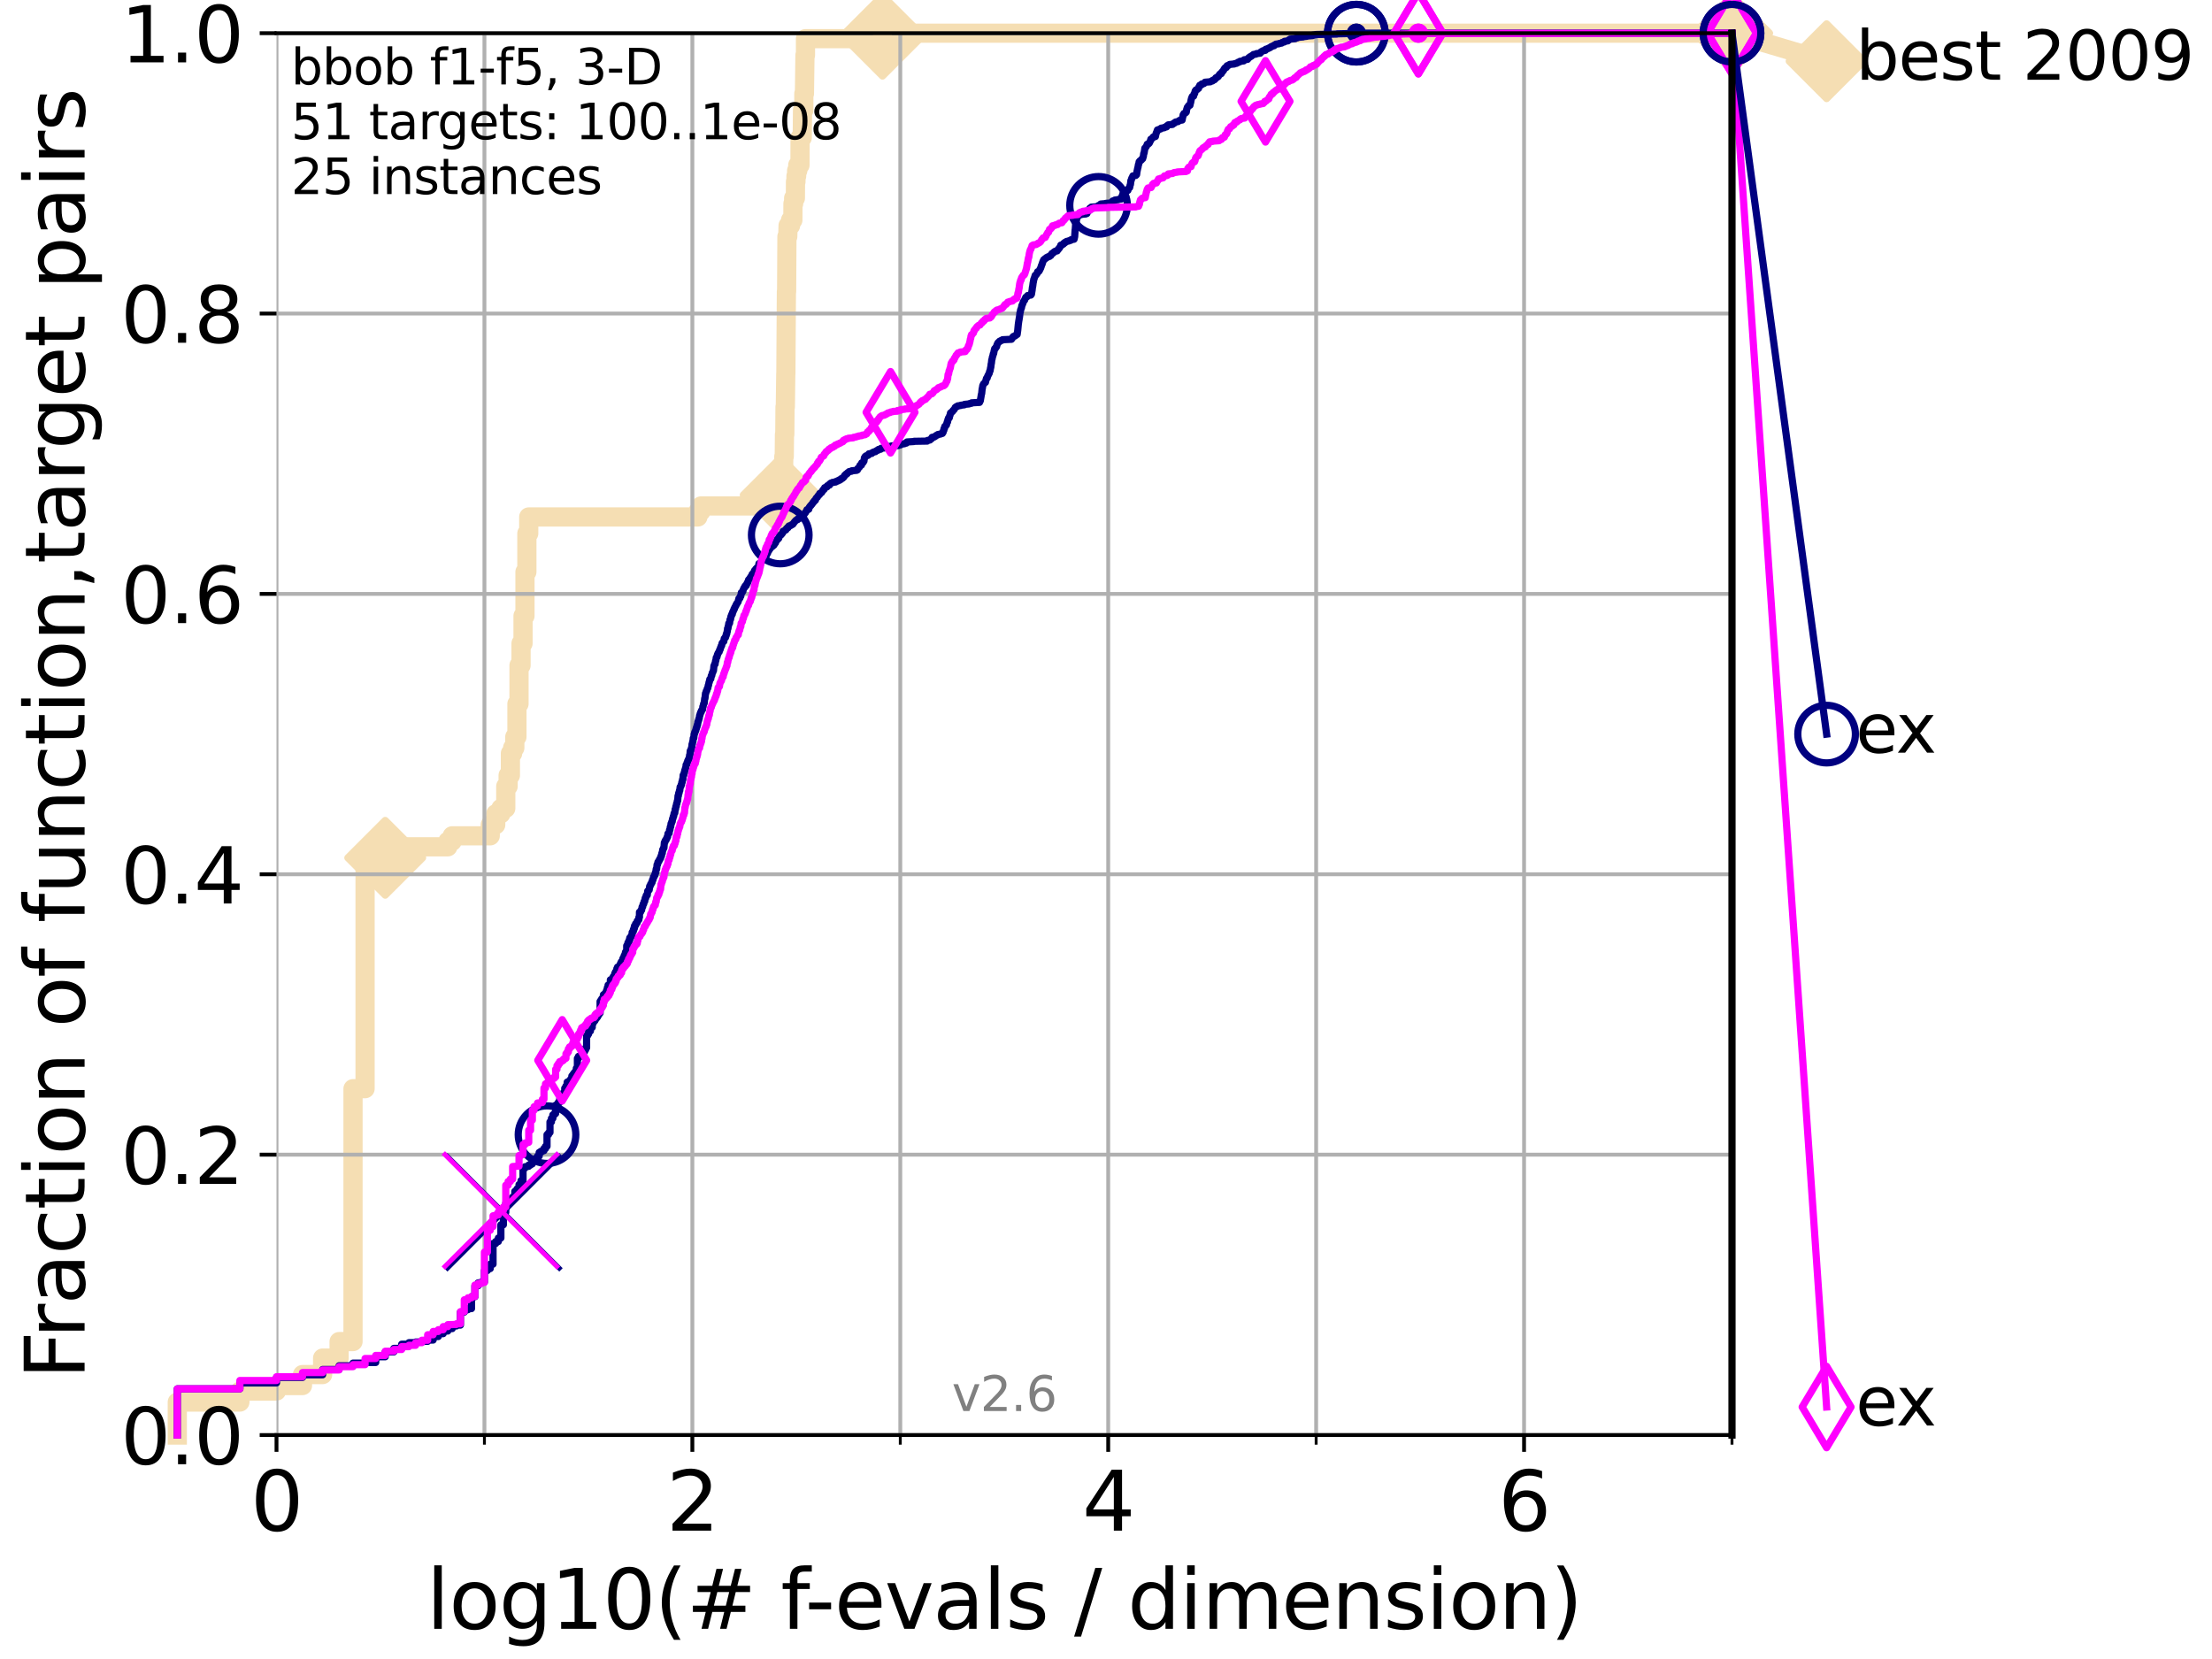 <?xml version="1.0" encoding="utf-8" standalone="no"?>
<!DOCTYPE svg PUBLIC "-//W3C//DTD SVG 1.1//EN"
  "http://www.w3.org/Graphics/SVG/1.1/DTD/svg11.dtd">
<svg xmlns:xlink="http://www.w3.org/1999/xlink" width="460.8pt" height="345.6pt" viewBox="0 0 460.8 345.6" xmlns="http://www.w3.org/2000/svg" version="1.1">
 <defs>
  <style type="text/css">*{stroke-linejoin: round; stroke-linecap: butt}</style>
 </defs>
 <g id="figure_1">
  <g id="patch_1">
   <path d="M 0 345.6 
L 460.8 345.6 
L 460.8 0 
L 0 0 
z
" style="fill: #ffffff"/>
  </g>
  <g id="axes_1">
   <g id="patch_2">
    <path d="M 57.6 298.944 
L 360.806 298.944 
L 360.806 6.912 
L 57.6 6.912 
z
" style="fill: #ffffff"/>
   </g>
   <g id="line2d_1">
    <path d="M 36.933 298.944 
L 36.933 292.073 
L 49.973 292.073 
L 49.973 289.782 
L 57.6 289.782 
L 57.6 288.637 
L 63.012 288.637 
L 63.012 286.347 
L 67.209 286.347 
L 67.209 282.911 
L 70.639 282.911 
L 70.639 279.475 
L 73.539 279.475 
L 73.539 226.795 
L 76.051 226.795 
L 76.051 178.696 
L 80.249 178.696 
L 80.249 176.405 
L 93.288 176.405 
L 93.288 175.26 
L 94.206 175.26 
L 94.206 174.115 
L 102.129 174.115 
L 102.129 171.824 
L 103.27 171.824 
L 103.27 169.534 
L 104.345 169.534 
L 104.345 168.389 
L 105.362 168.389 
L 105.362 163.808 
L 105.851 163.808 
L 105.851 161.517 
L 106.327 161.517 
L 106.327 156.936 
L 106.791 156.936 
L 106.791 155.791 
L 107.245 155.791 
L 107.245 153.501 
L 107.687 153.501 
L 107.687 146.629 
L 108.12 146.629 
L 108.12 138.613 
L 108.543 138.613 
L 108.543 134.032 
L 108.956 134.032 
L 108.956 128.306 
L 109.361 128.306 
L 109.361 119.144 
L 109.757 119.144 
L 109.757 111.127 
L 110.145 111.127 
L 110.145 107.692 
L 145.386 107.692 
L 145.386 106.546 
L 146.023 106.546 
L 146.023 105.401 
L 157.795 105.401 
L 157.795 104.256 
L 162.634 104.256 
L 162.634 103.111 
L 162.752 103.111 
L 162.752 101.966 
L 162.869 101.966 
L 162.869 100.82 
L 163.077 100.82 
L 163.077 99.675 
L 163.192 99.675 
L 163.283 95.094 
L 163.374 95.094 
L 163.419 90.513 
L 163.487 90.513 
L 163.532 84.787 
L 163.599 84.787 
L 163.689 77.916 
L 163.711 77.916 
L 163.822 60.738 
L 163.866 60.738 
L 163.932 49.285 
L 164.107 49.285 
L 164.173 46.995 
L 164.687 46.995 
L 164.687 45.85 
L 165.167 45.85 
L 165.187 42.414 
L 165.331 42.414 
L 165.331 41.269 
L 165.695 41.269 
L 165.715 37.833 
L 165.815 37.833 
L 165.815 36.688 
L 165.954 36.688 
L 165.954 35.543 
L 166.189 35.543 
L 166.189 34.397 
L 166.652 34.397 
L 166.671 28.671 
L 167.122 28.671 
L 167.178 22.945 
L 167.453 22.945 
L 167.453 19.509 
L 167.581 19.509 
L 167.689 11.493 
L 167.797 11.493 
L 167.797 8.057 
L 183.843 8.057 
L 183.843 6.912 
L 360.806 6.912 
L 360.806 6.912 
" style="fill: none; stroke: #f5deb3; stroke-width: 4; stroke-linecap: square"/>
   </g>
   <g id="line2d_2">
    <defs>
     <path id="mcfe3d0a87a" d="M -0 7.778 
L 7.778 0 
L 0 -7.778 
L -7.778 -0 
z
" style="stroke: #f5deb3; stroke-width: 1.5; stroke-linejoin: miter"/>
    </defs>
    <g>
     <use xlink:href="#mcfe3d0a87a" x="80.249" y="178.696" style="fill: #f5deb3; stroke: #f5deb3; stroke-width: 1.5; stroke-linejoin: miter"/>
     <use xlink:href="#mcfe3d0a87a" x="162.634" y="103.111" style="fill: #f5deb3; stroke: #f5deb3; stroke-width: 1.5; stroke-linejoin: miter"/>
     <use xlink:href="#mcfe3d0a87a" x="183.843" y="8.057" style="fill: #f5deb3; stroke: #f5deb3; stroke-width: 1.5; stroke-linejoin: miter"/>
     <use xlink:href="#mcfe3d0a87a" x="183.843" y="6.912" style="fill: #f5deb3; stroke: #f5deb3; stroke-width: 1.5; stroke-linejoin: miter"/>
     <use xlink:href="#mcfe3d0a87a" x="183.843" y="6.912" style="fill: #f5deb3; stroke: #f5deb3; stroke-width: 1.5; stroke-linejoin: miter"/>
     <use xlink:href="#mcfe3d0a87a" x="360.806" y="6.912" style="fill: #f5deb3; stroke: #f5deb3; stroke-width: 1.5; stroke-linejoin: miter"/>
    </g>
   </g>
   <g id="line2d_3">
    <path style="fill: none; stroke: #f5deb3; stroke-width: 4; stroke-linecap: square"/>
    <g/>
   </g>
   <g id="line2d_4">
    <path d="M 360.806 6.912 
L 380.515 12.753 
" style="fill: none; stroke: #f5deb3; stroke-width: 4; stroke-linecap: square"/>
    <g>
     <use xlink:href="#mcfe3d0a87a" x="360.806" y="6.912" style="fill: #f5deb3; stroke: #f5deb3; stroke-width: 1.5; stroke-linejoin: miter"/>
     <use xlink:href="#mcfe3d0a87a" x="380.515" y="12.753" style="fill: #f5deb3; stroke: #f5deb3; stroke-width: 1.5; stroke-linejoin: miter"/>
    </g>
   </g>
   <g id="matplotlib.axis_1">
    <g id="xtick_1">
     <g id="line2d_5">
      <path d="M 57.6 298.944 
L 57.6 6.912 
" clip-path="url(#p0c9dc73606)" style="fill: none; stroke: #b0b0b0; stroke-width: 0.8; stroke-linecap: square"/>
     </g>
     <g id="line2d_6">
      <defs>
       <path id="m39633613d2" d="M 0 0 
L 0 3.5 
" style="stroke: #000000; stroke-width: 0.8"/>
      </defs>
      <g>
       <use xlink:href="#m39633613d2" x="57.6" y="298.944" style="stroke: #000000; stroke-width: 0.8"/>
      </g>
     </g>
     <g id="text_1">
      <!-- 0 -->
      <g transform="translate(52.192 318.861)scale(0.17 -0.17)">
       <defs>
        <path id="DejaVuSans-30" d="M 2034 4250 
Q 1547 4250 1301 3770 
Q 1056 3291 1056 2328 
Q 1056 1369 1301 889 
Q 1547 409 2034 409 
Q 2525 409 2770 889 
Q 3016 1369 3016 2328 
Q 3016 3291 2770 3770 
Q 2525 4250 2034 4250 
z
M 2034 4750 
Q 2819 4750 3233 4129 
Q 3647 3509 3647 2328 
Q 3647 1150 3233 529 
Q 2819 -91 2034 -91 
Q 1250 -91 836 529 
Q 422 1150 422 2328 
Q 422 3509 836 4129 
Q 1250 4750 2034 4750 
z
" transform="scale(0.016)"/>
       </defs>
       <use xlink:href="#DejaVuSans-30"/>
      </g>
     </g>
    </g>
    <g id="xtick_2">
     <g id="line2d_7">
      <path d="M 144.23 298.944 
L 144.23 6.912 
" clip-path="url(#p0c9dc73606)" style="fill: none; stroke: #b0b0b0; stroke-width: 0.8; stroke-linecap: square"/>
     </g>
     <g id="line2d_8">
      <g>
       <use xlink:href="#m39633613d2" x="144.23" y="298.944" style="stroke: #000000; stroke-width: 0.8"/>
      </g>
     </g>
     <g id="text_2">
      <!-- 2 -->
      <g transform="translate(138.822 318.861)scale(0.17 -0.17)">
       <defs>
        <path id="DejaVuSans-32" d="M 1228 531 
L 3431 531 
L 3431 0 
L 469 0 
L 469 531 
Q 828 903 1448 1529 
Q 2069 2156 2228 2338 
Q 2531 2678 2651 2914 
Q 2772 3150 2772 3378 
Q 2772 3750 2511 3984 
Q 2250 4219 1831 4219 
Q 1534 4219 1204 4116 
Q 875 4013 500 3803 
L 500 4441 
Q 881 4594 1212 4672 
Q 1544 4750 1819 4750 
Q 2544 4750 2975 4387 
Q 3406 4025 3406 3419 
Q 3406 3131 3298 2873 
Q 3191 2616 2906 2266 
Q 2828 2175 2409 1742 
Q 1991 1309 1228 531 
z
" transform="scale(0.016)"/>
       </defs>
       <use xlink:href="#DejaVuSans-32"/>
      </g>
     </g>
    </g>
    <g id="xtick_3">
     <g id="line2d_9">
      <path d="M 230.861 298.944 
L 230.861 6.912 
" clip-path="url(#p0c9dc73606)" style="fill: none; stroke: #b0b0b0; stroke-width: 0.8; stroke-linecap: square"/>
     </g>
     <g id="line2d_10">
      <g>
       <use xlink:href="#m39633613d2" x="230.861" y="298.944" style="stroke: #000000; stroke-width: 0.8"/>
      </g>
     </g>
     <g id="text_3">
      <!-- 4 -->
      <g transform="translate(225.453 318.861)scale(0.17 -0.17)">
       <defs>
        <path id="DejaVuSans-34" d="M 2419 4116 
L 825 1625 
L 2419 1625 
L 2419 4116 
z
M 2253 4666 
L 3047 4666 
L 3047 1625 
L 3713 1625 
L 3713 1100 
L 3047 1100 
L 3047 0 
L 2419 0 
L 2419 1100 
L 313 1100 
L 313 1709 
L 2253 4666 
z
" transform="scale(0.016)"/>
       </defs>
       <use xlink:href="#DejaVuSans-34"/>
      </g>
     </g>
    </g>
    <g id="xtick_4">
     <g id="line2d_11">
      <path d="M 317.491 298.944 
L 317.491 6.912 
" clip-path="url(#p0c9dc73606)" style="fill: none; stroke: #b0b0b0; stroke-width: 0.8; stroke-linecap: square"/>
     </g>
     <g id="line2d_12">
      <g>
       <use xlink:href="#m39633613d2" x="317.491" y="298.944" style="stroke: #000000; stroke-width: 0.8"/>
      </g>
     </g>
     <g id="text_4">
      <!-- 6 -->
      <g transform="translate(312.083 318.861)scale(0.17 -0.17)">
       <defs>
        <path id="DejaVuSans-36" d="M 2113 2584 
Q 1688 2584 1439 2293 
Q 1191 2003 1191 1497 
Q 1191 994 1439 701 
Q 1688 409 2113 409 
Q 2538 409 2786 701 
Q 3034 994 3034 1497 
Q 3034 2003 2786 2293 
Q 2538 2584 2113 2584 
z
M 3366 4563 
L 3366 3988 
Q 3128 4100 2886 4159 
Q 2644 4219 2406 4219 
Q 1781 4219 1451 3797 
Q 1122 3375 1075 2522 
Q 1259 2794 1537 2939 
Q 1816 3084 2150 3084 
Q 2853 3084 3261 2657 
Q 3669 2231 3669 1497 
Q 3669 778 3244 343 
Q 2819 -91 2113 -91 
Q 1303 -91 875 529 
Q 447 1150 447 2328 
Q 447 3434 972 4092 
Q 1497 4750 2381 4750 
Q 2619 4750 2861 4703 
Q 3103 4656 3366 4563 
z
" transform="scale(0.016)"/>
       </defs>
       <use xlink:href="#DejaVuSans-36"/>
      </g>
     </g>
    </g>
    <g id="xtick_5">
     <g id="line2d_13">
      <path d="M 100.915 298.944 
L 100.915 6.912 
" clip-path="url(#p0c9dc73606)" style="fill: none; stroke: #b0b0b0; stroke-width: 0.8; stroke-linecap: square"/>
     </g>
     <g id="line2d_14">
      <defs>
       <path id="mfbf39b00f0" d="M 0 0 
L 0 2 
" style="stroke: #000000; stroke-width: 0.6"/>
      </defs>
      <g>
       <use xlink:href="#mfbf39b00f0" x="100.915" y="298.944" style="stroke: #000000; stroke-width: 0.6"/>
      </g>
     </g>
    </g>
    <g id="xtick_6">
     <g id="line2d_15">
      <path d="M 187.546 298.944 
L 187.546 6.912 
" clip-path="url(#p0c9dc73606)" style="fill: none; stroke: #b0b0b0; stroke-width: 0.8; stroke-linecap: square"/>
     </g>
     <g id="line2d_16">
      <g>
       <use xlink:href="#mfbf39b00f0" x="187.546" y="298.944" style="stroke: #000000; stroke-width: 0.6"/>
      </g>
     </g>
    </g>
    <g id="xtick_7">
     <g id="line2d_17">
      <path d="M 274.176 298.944 
L 274.176 6.912 
" clip-path="url(#p0c9dc73606)" style="fill: none; stroke: #b0b0b0; stroke-width: 0.8; stroke-linecap: square"/>
     </g>
     <g id="line2d_18">
      <g>
       <use xlink:href="#mfbf39b00f0" x="274.176" y="298.944" style="stroke: #000000; stroke-width: 0.6"/>
      </g>
     </g>
    </g>
    <g id="xtick_8">
     <g id="line2d_19">
      <path d="M 360.806 298.944 
L 360.806 6.912 
" clip-path="url(#p0c9dc73606)" style="fill: none; stroke: #b0b0b0; stroke-width: 0.8; stroke-linecap: square"/>
     </g>
     <g id="line2d_20">
      <g>
       <use xlink:href="#mfbf39b00f0" x="360.806" y="298.944" style="stroke: #000000; stroke-width: 0.6"/>
      </g>
     </g>
    </g>
    <g id="text_5">
     <!-- log10(# f-evals / dimension) -->
     <g transform="translate(88.823 339.314)scale(0.17 -0.17)">
      <defs>
       <path id="DejaVuSans-6c" d="M 603 4863 
L 1178 4863 
L 1178 0 
L 603 0 
L 603 4863 
z
" transform="scale(0.016)"/>
       <path id="DejaVuSans-6f" d="M 1959 3097 
Q 1497 3097 1228 2736 
Q 959 2375 959 1747 
Q 959 1119 1226 758 
Q 1494 397 1959 397 
Q 2419 397 2687 759 
Q 2956 1122 2956 1747 
Q 2956 2369 2687 2733 
Q 2419 3097 1959 3097 
z
M 1959 3584 
Q 2709 3584 3137 3096 
Q 3566 2609 3566 1747 
Q 3566 888 3137 398 
Q 2709 -91 1959 -91 
Q 1206 -91 779 398 
Q 353 888 353 1747 
Q 353 2609 779 3096 
Q 1206 3584 1959 3584 
z
" transform="scale(0.016)"/>
       <path id="DejaVuSans-67" d="M 2906 1791 
Q 2906 2416 2648 2759 
Q 2391 3103 1925 3103 
Q 1463 3103 1205 2759 
Q 947 2416 947 1791 
Q 947 1169 1205 825 
Q 1463 481 1925 481 
Q 2391 481 2648 825 
Q 2906 1169 2906 1791 
z
M 3481 434 
Q 3481 -459 3084 -895 
Q 2688 -1331 1869 -1331 
Q 1566 -1331 1297 -1286 
Q 1028 -1241 775 -1147 
L 775 -588 
Q 1028 -725 1275 -790 
Q 1522 -856 1778 -856 
Q 2344 -856 2625 -561 
Q 2906 -266 2906 331 
L 2906 616 
Q 2728 306 2450 153 
Q 2172 0 1784 0 
Q 1141 0 747 490 
Q 353 981 353 1791 
Q 353 2603 747 3093 
Q 1141 3584 1784 3584 
Q 2172 3584 2450 3431 
Q 2728 3278 2906 2969 
L 2906 3500 
L 3481 3500 
L 3481 434 
z
" transform="scale(0.016)"/>
       <path id="DejaVuSans-31" d="M 794 531 
L 1825 531 
L 1825 4091 
L 703 3866 
L 703 4441 
L 1819 4666 
L 2450 4666 
L 2450 531 
L 3481 531 
L 3481 0 
L 794 0 
L 794 531 
z
" transform="scale(0.016)"/>
       <path id="DejaVuSans-28" d="M 1984 4856 
Q 1566 4138 1362 3434 
Q 1159 2731 1159 2009 
Q 1159 1288 1364 580 
Q 1569 -128 1984 -844 
L 1484 -844 
Q 1016 -109 783 600 
Q 550 1309 550 2009 
Q 550 2706 781 3412 
Q 1013 4119 1484 4856 
L 1984 4856 
z
" transform="scale(0.016)"/>
       <path id="DejaVuSans-23" d="M 3272 2816 
L 2363 2816 
L 2100 1772 
L 3016 1772 
L 3272 2816 
z
M 2803 4594 
L 2478 3297 
L 3391 3297 
L 3719 4594 
L 4219 4594 
L 3897 3297 
L 4872 3297 
L 4872 2816 
L 3775 2816 
L 3519 1772 
L 4513 1772 
L 4513 1294 
L 3397 1294 
L 3072 0 
L 2572 0 
L 2894 1294 
L 1978 1294 
L 1656 0 
L 1153 0 
L 1478 1294 
L 494 1294 
L 494 1772 
L 1594 1772 
L 1856 2816 
L 850 2816 
L 850 3297 
L 1978 3297 
L 2297 4594 
L 2803 4594 
z
" transform="scale(0.016)"/>
       <path id="DejaVuSans-20" transform="scale(0.016)"/>
       <path id="DejaVuSans-66" d="M 2375 4863 
L 2375 4384 
L 1825 4384 
Q 1516 4384 1395 4259 
Q 1275 4134 1275 3809 
L 1275 3500 
L 2222 3500 
L 2222 3053 
L 1275 3053 
L 1275 0 
L 697 0 
L 697 3053 
L 147 3053 
L 147 3500 
L 697 3500 
L 697 3744 
Q 697 4328 969 4595 
Q 1241 4863 1831 4863 
L 2375 4863 
z
" transform="scale(0.016)"/>
       <path id="DejaVuSans-2d" d="M 313 2009 
L 1997 2009 
L 1997 1497 
L 313 1497 
L 313 2009 
z
" transform="scale(0.016)"/>
       <path id="DejaVuSans-65" d="M 3597 1894 
L 3597 1613 
L 953 1613 
Q 991 1019 1311 708 
Q 1631 397 2203 397 
Q 2534 397 2845 478 
Q 3156 559 3463 722 
L 3463 178 
Q 3153 47 2828 -22 
Q 2503 -91 2169 -91 
Q 1331 -91 842 396 
Q 353 884 353 1716 
Q 353 2575 817 3079 
Q 1281 3584 2069 3584 
Q 2775 3584 3186 3129 
Q 3597 2675 3597 1894 
z
M 3022 2063 
Q 3016 2534 2758 2815 
Q 2500 3097 2075 3097 
Q 1594 3097 1305 2825 
Q 1016 2553 972 2059 
L 3022 2063 
z
" transform="scale(0.016)"/>
       <path id="DejaVuSans-76" d="M 191 3500 
L 800 3500 
L 1894 563 
L 2988 3500 
L 3597 3500 
L 2284 0 
L 1503 0 
L 191 3500 
z
" transform="scale(0.016)"/>
       <path id="DejaVuSans-61" d="M 2194 1759 
Q 1497 1759 1228 1600 
Q 959 1441 959 1056 
Q 959 750 1161 570 
Q 1363 391 1709 391 
Q 2188 391 2477 730 
Q 2766 1069 2766 1631 
L 2766 1759 
L 2194 1759 
z
M 3341 1997 
L 3341 0 
L 2766 0 
L 2766 531 
Q 2569 213 2275 61 
Q 1981 -91 1556 -91 
Q 1019 -91 701 211 
Q 384 513 384 1019 
Q 384 1609 779 1909 
Q 1175 2209 1959 2209 
L 2766 2209 
L 2766 2266 
Q 2766 2663 2505 2880 
Q 2244 3097 1772 3097 
Q 1472 3097 1187 3025 
Q 903 2953 641 2809 
L 641 3341 
Q 956 3463 1253 3523 
Q 1550 3584 1831 3584 
Q 2591 3584 2966 3190 
Q 3341 2797 3341 1997 
z
" transform="scale(0.016)"/>
       <path id="DejaVuSans-73" d="M 2834 3397 
L 2834 2853 
Q 2591 2978 2328 3040 
Q 2066 3103 1784 3103 
Q 1356 3103 1142 2972 
Q 928 2841 928 2578 
Q 928 2378 1081 2264 
Q 1234 2150 1697 2047 
L 1894 2003 
Q 2506 1872 2764 1633 
Q 3022 1394 3022 966 
Q 3022 478 2636 193 
Q 2250 -91 1575 -91 
Q 1294 -91 989 -36 
Q 684 19 347 128 
L 347 722 
Q 666 556 975 473 
Q 1284 391 1588 391 
Q 1994 391 2212 530 
Q 2431 669 2431 922 
Q 2431 1156 2273 1281 
Q 2116 1406 1581 1522 
L 1381 1569 
Q 847 1681 609 1914 
Q 372 2147 372 2553 
Q 372 3047 722 3315 
Q 1072 3584 1716 3584 
Q 2034 3584 2315 3537 
Q 2597 3491 2834 3397 
z
" transform="scale(0.016)"/>
       <path id="DejaVuSans-2f" d="M 1625 4666 
L 2156 4666 
L 531 -594 
L 0 -594 
L 1625 4666 
z
" transform="scale(0.016)"/>
       <path id="DejaVuSans-64" d="M 2906 2969 
L 2906 4863 
L 3481 4863 
L 3481 0 
L 2906 0 
L 2906 525 
Q 2725 213 2448 61 
Q 2172 -91 1784 -91 
Q 1150 -91 751 415 
Q 353 922 353 1747 
Q 353 2572 751 3078 
Q 1150 3584 1784 3584 
Q 2172 3584 2448 3432 
Q 2725 3281 2906 2969 
z
M 947 1747 
Q 947 1113 1208 752 
Q 1469 391 1925 391 
Q 2381 391 2643 752 
Q 2906 1113 2906 1747 
Q 2906 2381 2643 2742 
Q 2381 3103 1925 3103 
Q 1469 3103 1208 2742 
Q 947 2381 947 1747 
z
" transform="scale(0.016)"/>
       <path id="DejaVuSans-69" d="M 603 3500 
L 1178 3500 
L 1178 0 
L 603 0 
L 603 3500 
z
M 603 4863 
L 1178 4863 
L 1178 4134 
L 603 4134 
L 603 4863 
z
" transform="scale(0.016)"/>
       <path id="DejaVuSans-6d" d="M 3328 2828 
Q 3544 3216 3844 3400 
Q 4144 3584 4550 3584 
Q 5097 3584 5394 3201 
Q 5691 2819 5691 2113 
L 5691 0 
L 5113 0 
L 5113 2094 
Q 5113 2597 4934 2840 
Q 4756 3084 4391 3084 
Q 3944 3084 3684 2787 
Q 3425 2491 3425 1978 
L 3425 0 
L 2847 0 
L 2847 2094 
Q 2847 2600 2669 2842 
Q 2491 3084 2119 3084 
Q 1678 3084 1418 2786 
Q 1159 2488 1159 1978 
L 1159 0 
L 581 0 
L 581 3500 
L 1159 3500 
L 1159 2956 
Q 1356 3278 1631 3431 
Q 1906 3584 2284 3584 
Q 2666 3584 2933 3390 
Q 3200 3197 3328 2828 
z
" transform="scale(0.016)"/>
       <path id="DejaVuSans-6e" d="M 3513 2113 
L 3513 0 
L 2938 0 
L 2938 2094 
Q 2938 2591 2744 2837 
Q 2550 3084 2163 3084 
Q 1697 3084 1428 2787 
Q 1159 2491 1159 1978 
L 1159 0 
L 581 0 
L 581 3500 
L 1159 3500 
L 1159 2956 
Q 1366 3272 1645 3428 
Q 1925 3584 2291 3584 
Q 2894 3584 3203 3211 
Q 3513 2838 3513 2113 
z
" transform="scale(0.016)"/>
       <path id="DejaVuSans-29" d="M 513 4856 
L 1013 4856 
Q 1481 4119 1714 3412 
Q 1947 2706 1947 2009 
Q 1947 1309 1714 600 
Q 1481 -109 1013 -844 
L 513 -844 
Q 928 -128 1133 580 
Q 1338 1288 1338 2009 
Q 1338 2731 1133 3434 
Q 928 4138 513 4856 
z
" transform="scale(0.016)"/>
      </defs>
      <use xlink:href="#DejaVuSans-6c"/>
      <use xlink:href="#DejaVuSans-6f" x="27.783"/>
      <use xlink:href="#DejaVuSans-67" x="88.965"/>
      <use xlink:href="#DejaVuSans-31" x="152.441"/>
      <use xlink:href="#DejaVuSans-30" x="216.064"/>
      <use xlink:href="#DejaVuSans-28" x="279.688"/>
      <use xlink:href="#DejaVuSans-23" x="318.701"/>
      <use xlink:href="#DejaVuSans-20" x="402.49"/>
      <use xlink:href="#DejaVuSans-66" x="434.277"/>
      <use xlink:href="#DejaVuSans-2d" x="463.982"/>
      <use xlink:href="#DejaVuSans-65" x="500.066"/>
      <use xlink:href="#DejaVuSans-76" x="561.59"/>
      <use xlink:href="#DejaVuSans-61" x="620.77"/>
      <use xlink:href="#DejaVuSans-6c" x="682.049"/>
      <use xlink:href="#DejaVuSans-73" x="709.832"/>
      <use xlink:href="#DejaVuSans-20" x="761.932"/>
      <use xlink:href="#DejaVuSans-2f" x="793.719"/>
      <use xlink:href="#DejaVuSans-20" x="827.41"/>
      <use xlink:href="#DejaVuSans-64" x="859.197"/>
      <use xlink:href="#DejaVuSans-69" x="922.674"/>
      <use xlink:href="#DejaVuSans-6d" x="950.457"/>
      <use xlink:href="#DejaVuSans-65" x="1047.869"/>
      <use xlink:href="#DejaVuSans-6e" x="1109.393"/>
      <use xlink:href="#DejaVuSans-73" x="1172.771"/>
      <use xlink:href="#DejaVuSans-69" x="1224.871"/>
      <use xlink:href="#DejaVuSans-6f" x="1252.654"/>
      <use xlink:href="#DejaVuSans-6e" x="1313.836"/>
      <use xlink:href="#DejaVuSans-29" x="1377.215"/>
     </g>
    </g>
   </g>
   <g id="matplotlib.axis_2">
    <g id="ytick_1">
     <g id="line2d_21">
      <path d="M 57.6 298.944 
L 360.806 298.944 
" clip-path="url(#p0c9dc73606)" style="fill: none; stroke: #b0b0b0; stroke-width: 0.8; stroke-linecap: square"/>
     </g>
     <g id="line2d_22">
      <defs>
       <path id="m4eb856a271" d="M 0 0 
L -3.5 0 
" style="stroke: #000000; stroke-width: 0.8"/>
      </defs>
      <g>
       <use xlink:href="#m4eb856a271" x="57.6" y="298.944" style="stroke: #000000; stroke-width: 0.8"/>
      </g>
     </g>
     <g id="text_6">
      <!-- 0.0 -->
      <g transform="translate(25.155 305.023)scale(0.16 -0.16)">
       <defs>
        <path id="DejaVuSans-2e" d="M 684 794 
L 1344 794 
L 1344 0 
L 684 0 
L 684 794 
z
" transform="scale(0.016)"/>
       </defs>
       <use xlink:href="#DejaVuSans-30"/>
       <use xlink:href="#DejaVuSans-2e" x="63.623"/>
       <use xlink:href="#DejaVuSans-30" x="95.41"/>
      </g>
     </g>
    </g>
    <g id="ytick_2">
     <g id="line2d_23">
      <path d="M 57.6 240.538 
L 360.806 240.538 
" clip-path="url(#p0c9dc73606)" style="fill: none; stroke: #b0b0b0; stroke-width: 0.8; stroke-linecap: square"/>
     </g>
     <g id="line2d_24">
      <g>
       <use xlink:href="#m4eb856a271" x="57.6" y="240.538" style="stroke: #000000; stroke-width: 0.8"/>
      </g>
     </g>
     <g id="text_7">
      <!-- 0.2 -->
      <g transform="translate(25.155 246.616)scale(0.16 -0.16)">
       <use xlink:href="#DejaVuSans-30"/>
       <use xlink:href="#DejaVuSans-2e" x="63.623"/>
       <use xlink:href="#DejaVuSans-32" x="95.41"/>
      </g>
     </g>
    </g>
    <g id="ytick_3">
     <g id="line2d_25">
      <path d="M 57.6 182.131 
L 360.806 182.131 
" clip-path="url(#p0c9dc73606)" style="fill: none; stroke: #b0b0b0; stroke-width: 0.8; stroke-linecap: square"/>
     </g>
     <g id="line2d_26">
      <g>
       <use xlink:href="#m4eb856a271" x="57.6" y="182.131" style="stroke: #000000; stroke-width: 0.8"/>
      </g>
     </g>
     <g id="text_8">
      <!-- 0.4 -->
      <g transform="translate(25.155 188.21)scale(0.16 -0.16)">
       <use xlink:href="#DejaVuSans-30"/>
       <use xlink:href="#DejaVuSans-2e" x="63.623"/>
       <use xlink:href="#DejaVuSans-34" x="95.41"/>
      </g>
     </g>
    </g>
    <g id="ytick_4">
     <g id="line2d_27">
      <path d="M 57.6 123.725 
L 360.806 123.725 
" clip-path="url(#p0c9dc73606)" style="fill: none; stroke: #b0b0b0; stroke-width: 0.8; stroke-linecap: square"/>
     </g>
     <g id="line2d_28">
      <g>
       <use xlink:href="#m4eb856a271" x="57.6" y="123.725" style="stroke: #000000; stroke-width: 0.8"/>
      </g>
     </g>
     <g id="text_9">
      <!-- 0.6 -->
      <g transform="translate(25.155 129.804)scale(0.16 -0.16)">
       <use xlink:href="#DejaVuSans-30"/>
       <use xlink:href="#DejaVuSans-2e" x="63.623"/>
       <use xlink:href="#DejaVuSans-36" x="95.41"/>
      </g>
     </g>
    </g>
    <g id="ytick_5">
     <g id="line2d_29">
      <path d="M 57.6 65.318 
L 360.806 65.318 
" clip-path="url(#p0c9dc73606)" style="fill: none; stroke: #b0b0b0; stroke-width: 0.8; stroke-linecap: square"/>
     </g>
     <g id="line2d_30">
      <g>
       <use xlink:href="#m4eb856a271" x="57.6" y="65.318" style="stroke: #000000; stroke-width: 0.8"/>
      </g>
     </g>
     <g id="text_10">
      <!-- 0.8 -->
      <g transform="translate(25.155 71.397)scale(0.16 -0.16)">
       <defs>
        <path id="DejaVuSans-38" d="M 2034 2216 
Q 1584 2216 1326 1975 
Q 1069 1734 1069 1313 
Q 1069 891 1326 650 
Q 1584 409 2034 409 
Q 2484 409 2743 651 
Q 3003 894 3003 1313 
Q 3003 1734 2745 1975 
Q 2488 2216 2034 2216 
z
M 1403 2484 
Q 997 2584 770 2862 
Q 544 3141 544 3541 
Q 544 4100 942 4425 
Q 1341 4750 2034 4750 
Q 2731 4750 3128 4425 
Q 3525 4100 3525 3541 
Q 3525 3141 3298 2862 
Q 3072 2584 2669 2484 
Q 3125 2378 3379 2068 
Q 3634 1759 3634 1313 
Q 3634 634 3220 271 
Q 2806 -91 2034 -91 
Q 1263 -91 848 271 
Q 434 634 434 1313 
Q 434 1759 690 2068 
Q 947 2378 1403 2484 
z
M 1172 3481 
Q 1172 3119 1398 2916 
Q 1625 2713 2034 2713 
Q 2441 2713 2670 2916 
Q 2900 3119 2900 3481 
Q 2900 3844 2670 4047 
Q 2441 4250 2034 4250 
Q 1625 4250 1398 4047 
Q 1172 3844 1172 3481 
z
" transform="scale(0.016)"/>
       </defs>
       <use xlink:href="#DejaVuSans-30"/>
       <use xlink:href="#DejaVuSans-2e" x="63.623"/>
       <use xlink:href="#DejaVuSans-38" x="95.41"/>
      </g>
     </g>
    </g>
    <g id="ytick_6">
     <g id="line2d_31">
      <path d="M 57.6 6.912 
L 360.806 6.912 
" clip-path="url(#p0c9dc73606)" style="fill: none; stroke: #b0b0b0; stroke-width: 0.8; stroke-linecap: square"/>
     </g>
     <g id="line2d_32">
      <g>
       <use xlink:href="#m4eb856a271" x="57.6" y="6.912" style="stroke: #000000; stroke-width: 0.8"/>
      </g>
     </g>
     <g id="text_11">
      <!-- 1.0 -->
      <g transform="translate(25.155 12.991)scale(0.16 -0.16)">
       <use xlink:href="#DejaVuSans-31"/>
       <use xlink:href="#DejaVuSans-2e" x="63.623"/>
       <use xlink:href="#DejaVuSans-30" x="95.41"/>
      </g>
     </g>
    </g>
    <g id="text_12">
     <!-- Fraction of function,target pairs -->
     <g transform="translate(17.62 287.313)rotate(-90)scale(0.17 -0.17)">
      <defs>
       <path id="DejaVuSans-46" d="M 628 4666 
L 3309 4666 
L 3309 4134 
L 1259 4134 
L 1259 2759 
L 3109 2759 
L 3109 2228 
L 1259 2228 
L 1259 0 
L 628 0 
L 628 4666 
z
" transform="scale(0.016)"/>
       <path id="DejaVuSans-72" d="M 2631 2963 
Q 2534 3019 2420 3045 
Q 2306 3072 2169 3072 
Q 1681 3072 1420 2755 
Q 1159 2438 1159 1844 
L 1159 0 
L 581 0 
L 581 3500 
L 1159 3500 
L 1159 2956 
Q 1341 3275 1631 3429 
Q 1922 3584 2338 3584 
Q 2397 3584 2469 3576 
Q 2541 3569 2628 3553 
L 2631 2963 
z
" transform="scale(0.016)"/>
       <path id="DejaVuSans-63" d="M 3122 3366 
L 3122 2828 
Q 2878 2963 2633 3030 
Q 2388 3097 2138 3097 
Q 1578 3097 1268 2742 
Q 959 2388 959 1747 
Q 959 1106 1268 751 
Q 1578 397 2138 397 
Q 2388 397 2633 464 
Q 2878 531 3122 666 
L 3122 134 
Q 2881 22 2623 -34 
Q 2366 -91 2075 -91 
Q 1284 -91 818 406 
Q 353 903 353 1747 
Q 353 2603 823 3093 
Q 1294 3584 2113 3584 
Q 2378 3584 2631 3529 
Q 2884 3475 3122 3366 
z
" transform="scale(0.016)"/>
       <path id="DejaVuSans-74" d="M 1172 4494 
L 1172 3500 
L 2356 3500 
L 2356 3053 
L 1172 3053 
L 1172 1153 
Q 1172 725 1289 603 
Q 1406 481 1766 481 
L 2356 481 
L 2356 0 
L 1766 0 
Q 1100 0 847 248 
Q 594 497 594 1153 
L 594 3053 
L 172 3053 
L 172 3500 
L 594 3500 
L 594 4494 
L 1172 4494 
z
" transform="scale(0.016)"/>
       <path id="DejaVuSans-75" d="M 544 1381 
L 544 3500 
L 1119 3500 
L 1119 1403 
Q 1119 906 1312 657 
Q 1506 409 1894 409 
Q 2359 409 2629 706 
Q 2900 1003 2900 1516 
L 2900 3500 
L 3475 3500 
L 3475 0 
L 2900 0 
L 2900 538 
Q 2691 219 2414 64 
Q 2138 -91 1772 -91 
Q 1169 -91 856 284 
Q 544 659 544 1381 
z
M 1991 3584 
L 1991 3584 
z
" transform="scale(0.016)"/>
       <path id="DejaVuSans-2c" d="M 750 794 
L 1409 794 
L 1409 256 
L 897 -744 
L 494 -744 
L 750 256 
L 750 794 
z
" transform="scale(0.016)"/>
       <path id="DejaVuSans-70" d="M 1159 525 
L 1159 -1331 
L 581 -1331 
L 581 3500 
L 1159 3500 
L 1159 2969 
Q 1341 3281 1617 3432 
Q 1894 3584 2278 3584 
Q 2916 3584 3314 3078 
Q 3713 2572 3713 1747 
Q 3713 922 3314 415 
Q 2916 -91 2278 -91 
Q 1894 -91 1617 61 
Q 1341 213 1159 525 
z
M 3116 1747 
Q 3116 2381 2855 2742 
Q 2594 3103 2138 3103 
Q 1681 3103 1420 2742 
Q 1159 2381 1159 1747 
Q 1159 1113 1420 752 
Q 1681 391 2138 391 
Q 2594 391 2855 752 
Q 3116 1113 3116 1747 
z
" transform="scale(0.016)"/>
      </defs>
      <use xlink:href="#DejaVuSans-46"/>
      <use xlink:href="#DejaVuSans-72" x="50.27"/>
      <use xlink:href="#DejaVuSans-61" x="91.383"/>
      <use xlink:href="#DejaVuSans-63" x="152.662"/>
      <use xlink:href="#DejaVuSans-74" x="207.643"/>
      <use xlink:href="#DejaVuSans-69" x="246.852"/>
      <use xlink:href="#DejaVuSans-6f" x="274.635"/>
      <use xlink:href="#DejaVuSans-6e" x="335.816"/>
      <use xlink:href="#DejaVuSans-20" x="399.195"/>
      <use xlink:href="#DejaVuSans-6f" x="430.982"/>
      <use xlink:href="#DejaVuSans-66" x="492.164"/>
      <use xlink:href="#DejaVuSans-20" x="527.369"/>
      <use xlink:href="#DejaVuSans-66" x="559.156"/>
      <use xlink:href="#DejaVuSans-75" x="594.361"/>
      <use xlink:href="#DejaVuSans-6e" x="657.74"/>
      <use xlink:href="#DejaVuSans-63" x="721.119"/>
      <use xlink:href="#DejaVuSans-74" x="776.1"/>
      <use xlink:href="#DejaVuSans-69" x="815.309"/>
      <use xlink:href="#DejaVuSans-6f" x="843.092"/>
      <use xlink:href="#DejaVuSans-6e" x="904.273"/>
      <use xlink:href="#DejaVuSans-2c" x="967.652"/>
      <use xlink:href="#DejaVuSans-74" x="999.439"/>
      <use xlink:href="#DejaVuSans-61" x="1038.648"/>
      <use xlink:href="#DejaVuSans-72" x="1099.928"/>
      <use xlink:href="#DejaVuSans-67" x="1139.291"/>
      <use xlink:href="#DejaVuSans-65" x="1202.768"/>
      <use xlink:href="#DejaVuSans-74" x="1264.291"/>
      <use xlink:href="#DejaVuSans-20" x="1303.5"/>
      <use xlink:href="#DejaVuSans-70" x="1335.287"/>
      <use xlink:href="#DejaVuSans-61" x="1398.764"/>
      <use xlink:href="#DejaVuSans-69" x="1460.043"/>
      <use xlink:href="#DejaVuSans-72" x="1487.826"/>
      <use xlink:href="#DejaVuSans-73" x="1528.939"/>
     </g>
    </g>
   </g>
   <g id="line2d_33">
    <defs>
     <path id="m16994014f2" d="M 0 1.5 
C 0.398 1.5 0.779 1.342 1.061 1.061 
C 1.342 0.779 1.5 0.398 1.5 0 
C 1.5 -0.398 1.342 -0.779 1.061 -1.061 
C 0.779 -1.342 0.398 -1.5 0 -1.5 
C -0.398 -1.5 -0.779 -1.342 -1.061 -1.061 
C -1.342 -0.779 -1.5 -0.398 -1.5 0 
C -1.5 0.398 -1.342 0.779 -1.061 1.061 
C -0.779 1.342 -0.398 1.5 0 1.5 
z
" style="stroke: #f5deb3"/>
    </defs>
    <g>
     <use xlink:href="#m16994014f2" x="183.843" y="6.912" style="fill: #f5deb3; stroke: #f5deb3"/>
     <use xlink:href="#m16994014f2" x="183.843" y="6.912" style="fill: #f5deb3; stroke: #f5deb3"/>
    </g>
   </g>
   <g id="line2d_34">
    <defs>
     <path id="mb04d61d754" d="M 0 1.5 
C 0.398 1.5 0.779 1.342 1.061 1.061 
C 1.342 0.779 1.5 0.398 1.5 0 
C 1.5 -0.398 1.342 -0.779 1.061 -1.061 
C 0.779 -1.342 0.398 -1.5 0 -1.5 
C -0.398 -1.5 -0.779 -1.342 -1.061 -1.061 
C -1.342 -0.779 -1.5 -0.398 -1.5 0 
C -1.5 0.398 -1.342 0.779 -1.061 1.061 
C -0.779 1.342 -0.398 1.5 0 1.5 
z
" style="stroke: #000080"/>
    </defs>
    <g>
     <use xlink:href="#mb04d61d754" x="282.555" y="6.912" style="fill: #000080; stroke: #000080"/>
     <use xlink:href="#mb04d61d754" x="282.555" y="6.912" style="fill: #000080; stroke: #000080"/>
    </g>
   </g>
   <g id="line2d_35">
    <path d="M 36.933 298.944 
L 36.933 289.324 
L 49.973 289.324 
L 49.973 288.087 
L 57.6 288.087 
L 57.6 286.942 
L 63.012 286.942 
L 63.012 286.392 
L 67.209 286.392 
L 67.209 285.293 
L 70.639 285.293 
L 70.639 284.514 
L 73.539 284.514 
L 73.539 283.964 
L 76.051 283.964 
L 76.051 283.827 
L 78.267 283.827 
L 78.267 282.636 
L 80.249 282.636 
L 80.249 281.628 
L 82.042 281.628 
L 82.042 280.895 
L 83.678 280.895 
L 83.678 280.025 
L 85.184 280.025 
L 85.184 279.704 
L 86.578 279.704 
L 86.578 279.567 
L 87.876 279.567 
L 87.876 279.429 
L 89.09 279.429 
L 89.09 279.155 
L 90.231 279.155 
L 90.231 279.109 
L 90.231 278.422 
L 91.306 278.422 
L 91.306 277.826 
L 92.323 277.826 
L 92.323 277.276 
L 93.288 277.276 
L 93.288 277.231 
L 93.288 276.772 
L 94.206 276.772 
L 94.206 276.223 
L 95.081 276.223 
L 95.081 276.04 
L 95.917 276.04 
L 95.917 273.337 
L 96.718 273.337 
L 96.718 272.925 
L 97.485 272.833 
L 97.485 272.604 
L 98.223 272.604 
L 98.223 270.13 
L 98.933 270.13 
L 98.933 267.886 
L 99.617 267.84 
L 99.617 267.244 
L 100.277 267.244 
L 100.277 267.153 
L 100.277 267.061 
L 100.915 267.061 
L 100.915 264.679 
L 101.532 264.679 
L 101.532 264.633 
L 101.532 264.267 
L 102.129 264.267 
L 102.129 263.35 
L 102.708 263.35 
L 102.708 259.044 
L 103.27 259.044 
L 103.27 258.632 
L 103.815 258.632 
L 103.815 257.899 
L 104.345 257.899 
L 104.345 255.151 
L 104.86 255.151 
L 104.86 252.54 
L 105.362 252.54 
L 105.362 250.616 
L 105.851 250.616 
L 105.851 250.066 
L 106.327 250.066 
L 106.327 249.791 
L 106.791 249.791 
L 106.791 249.379 
L 107.245 249.379 
L 107.245 248.188 
L 107.687 248.188 
L 107.687 247.684 
L 108.12 247.684 
L 108.12 246.768 
L 108.543 246.768 
L 108.543 245.943 
L 108.956 245.943 
L 108.956 243.332 
L 109.361 243.332 
L 109.361 243.057 
L 110.145 242.965 
L 110.145 242.691 
L 110.525 242.691 
L 110.525 242.645 
L 110.525 242.462 
L 110.897 242.462 
L 110.897 241.912 
L 111.262 241.82 
L 111.262 241.683 
L 111.621 241.683 
L 111.621 241.591 
L 111.621 241.271 
L 111.972 241.271 
L 111.972 240.858 
L 112.318 240.858 
L 112.318 240.08 
L 112.657 240.08 
L 112.657 240.034 
L 112.657 239.85 
L 112.989 239.85 
L 112.989 239.713 
L 113.317 239.713 
L 113.317 239.255 
L 113.638 239.255 
L 113.638 239.209 
L 113.638 238.797 
L 113.954 238.797 
L 113.954 236.369 
L 114.265 236.369 
L 114.265 236.003 
L 114.571 235.911 
L 114.571 233.712 
L 114.872 233.712 
L 114.872 232.979 
L 115.168 232.979 
L 115.168 232.246 
L 115.46 232.246 
L 115.46 232.2 
L 115.46 231.971 
L 115.747 231.971 
L 115.747 230.231 
L 116.03 230.231 
L 116.03 230.185 
L 116.03 230.047 
L 116.309 230.047 
L 116.309 229.635 
L 116.584 229.635 
L 116.584 229.04 
L 116.854 229.04 
L 116.854 228.948 
L 116.854 228.307 
L 117.121 228.307 
L 117.121 228.169 
L 117.384 228.169 
L 117.384 227.619 
L 117.644 227.619 
L 117.644 226.703 
L 117.9 226.703 
L 117.9 226.245 
L 118.152 226.245 
L 118.152 225.421 
L 118.401 225.421 
L 118.401 225.375 
L 118.401 225.283 
L 118.647 225.283 
L 118.647 225.146 
L 118.89 225.146 
L 118.89 224.779 
L 119.129 224.779 
L 119.129 224.138 
L 119.366 224.138 
L 119.366 223.817 
L 119.6 223.817 
L 119.6 223.497 
L 119.831 223.451 
L 119.831 223.222 
L 120.059 223.222 
L 120.059 222.535 
L 120.284 222.535 
L 120.284 220.473 
L 120.507 220.473 
L 120.507 220.061 
L 120.944 220.015 
L 120.944 219.786 
L 121.159 219.786 
L 121.159 219.42 
L 121.582 219.328 
L 121.582 219.053 
L 121.79 219.053 
L 121.79 218.687 
L 121.995 218.687 
L 121.995 218.274 
L 122.199 218.274 
L 122.199 215.755 
L 122.4 215.755 
L 122.4 215.526 
L 122.599 215.434 
L 122.599 214.885 
L 122.991 214.793 
L 122.991 214.197 
L 123.184 214.197 
L 123.184 214.014 
L 123.375 214.014 
L 123.375 213.19 
L 123.564 213.19 
L 123.564 213.144 
L 123.564 212.823 
L 123.751 212.823 
L 123.751 212.64 
L 123.936 212.64 
L 123.936 212.319 
L 124.12 212.319 
L 124.12 212.09 
L 124.302 212.09 
L 124.302 211.861 
L 124.482 211.861 
L 124.482 211.541 
L 124.66 211.541 
L 124.66 211.266 
L 124.837 211.266 
L 124.837 211.174 
L 124.837 211.037 
L 125.012 211.037 
L 125.012 208.609 
L 125.185 208.609 
L 125.185 208.334 
L 125.357 208.334 
L 125.357 208.059 
L 125.527 208.059 
L 125.527 207.876 
L 125.696 207.876 
L 125.696 207.234 
L 125.863 207.189 
L 125.863 207.189 
L 125.863 207.097 
L 126.193 207.097 
L 126.193 206.731 
L 126.356 206.731 
L 126.356 206.318 
L 126.517 206.318 
L 126.517 205.769 
L 126.677 205.769 
L 126.677 205.219 
L 126.994 205.173 
L 126.994 204.944 
L 127.15 204.944 
L 127.15 204.119 
L 127.61 204.028 
L 127.61 203.707 
L 127.761 203.707 
L 127.761 203.432 
L 128.06 203.387 
L 128.06 202.791 
L 128.208 202.791 
L 128.208 202.47 
L 128.499 202.425 
L 128.499 201.783 
L 128.643 201.783 
L 128.643 201.463 
L 129.069 201.371 
L 129.069 201.142 
L 129.209 201.142 
L 129.209 200.821 
L 129.348 200.821 
L 129.348 200.501 
L 129.486 200.501 
L 129.486 200.409 
L 129.486 200.272 
L 129.759 200.18 
L 129.759 199.676 
L 129.893 199.676 
L 129.893 199.447 
L 130.027 199.447 
L 130.027 199.081 
L 130.16 199.081 
L 130.16 198.806 
L 130.292 198.806 
L 130.292 198.348 
L 130.423 198.348 
L 130.423 198.21 
L 130.553 198.21 
L 130.553 197.019 
L 130.683 196.927 
L 130.683 196.79 
L 130.811 196.79 
L 130.811 196.378 
L 130.939 196.378 
L 130.939 196.149 
L 131.065 196.149 
L 131.065 196.057 
L 131.065 195.828 
L 131.191 195.828 
L 131.191 195.37 
L 131.316 195.37 
L 131.316 195.233 
L 131.44 195.233 
L 131.44 195.049 
L 131.564 195.049 
L 131.564 194.82 
L 131.686 194.82 
L 131.686 194.225 
L 131.808 194.225 
L 131.808 194.133 
L 131.808 194.042 
L 131.929 194.042 
L 131.929 193.675 
L 132.049 193.675 
L 132.049 193.354 
L 132.169 193.354 
L 132.169 192.896 
L 132.287 192.896 
L 132.287 192.759 
L 132.405 192.759 
L 132.405 192.438 
L 132.639 192.347 
L 132.639 192.163 
L 132.755 192.163 
L 132.755 191.843 
L 132.87 191.843 
L 132.87 191.705 
L 132.984 191.705 
L 132.984 191.568 
L 133.098 191.568 
L 133.098 191.064 
L 133.211 191.064 
L 133.211 190.01 
L 133.435 190.01 
L 133.546 189.598 
L 133.656 189.598 
L 133.766 188.911 
L 133.875 188.911 
L 133.983 188.315 
L 134.091 188.315 
L 134.198 187.766 
L 134.305 187.766 
L 134.411 187.079 
L 134.516 187.079 
L 134.621 186.529 
L 134.829 186.483 
L 134.932 185.613 
L 135.034 185.613 
L 135.136 185.384 
L 135.238 185.384 
L 135.339 184.605 
L 135.439 184.605 
L 135.539 184.193 
L 135.638 184.193 
L 135.737 183.826 
L 135.835 183.826 
L 135.933 183.276 
L 136.03 183.276 
L 136.127 182.727 
L 136.223 182.727 
L 136.319 182.36 
L 136.414 182.36 
L 136.509 181.811 
L 136.603 181.811 
L 136.603 181.765 
L 136.697 181.032 
L 136.79 181.032 
L 136.883 180.116 
L 136.975 180.116 
L 137.067 179.566 
L 137.25 179.474 
L 137.341 179.108 
L 137.431 179.108 
L 137.521 178.787 
L 137.61 178.787 
L 137.699 178.329 
L 137.788 178.329 
L 137.876 177.734 
L 137.963 177.734 
L 138.051 177.001 
L 138.138 177.001 
L 138.224 176.634 
L 138.31 176.634 
L 138.396 175.535 
L 138.481 175.535 
L 138.566 175.122 
L 138.735 175.031 
L 138.819 174.71 
L 138.902 174.71 
L 138.985 174.344 
L 139.068 174.344 
L 139.15 173.657 
L 139.395 173.565 
L 139.476 172.878 
L 139.556 172.878 
L 139.637 172.236 
L 139.717 172.236 
L 139.796 171.549 
L 139.875 171.549 
L 139.954 171.137 
L 140.033 171.137 
L 140.111 170.542 
L 140.189 170.496 
L 140.266 170.038 
L 140.344 170.038 
L 140.421 169.442 
L 140.574 169.351 
L 140.65 168.572 
L 140.725 168.572 
L 140.801 167.976 
L 140.876 167.976 
L 140.951 167.381 
L 141.025 167.381 
L 141.099 166.831 
L 141.173 166.831 
L 141.247 165.777 
L 141.32 165.777 
L 141.32 165.686 
L 141.393 165.182 
L 141.466 165.182 
L 141.538 164.678 
L 141.611 164.678 
L 141.683 163.945 
L 141.826 163.853 
L 141.897 163.487 
L 141.968 163.487 
L 142.038 162.937 
L 142.109 162.937 
L 142.179 162.388 
L 142.248 162.388 
L 142.318 161.471 
L 142.456 161.426 
L 142.525 160.967 
L 142.594 160.967 
L 142.594 160.922 
L 142.662 160.418 
L 142.73 160.418 
L 142.798 160.005 
L 142.865 160.005 
L 142.933 159.318 
L 143.066 159.273 
L 143.133 158.86 
L 143.199 158.86 
L 143.265 158.494 
L 143.331 158.494 
L 143.397 158.219 
L 143.462 158.219 
L 143.528 157.944 
L 143.593 157.944 
L 143.657 157.303 
L 143.722 157.303 
L 143.786 156.432 
L 143.85 156.432 
L 143.85 156.295 
L 143.978 156.295 
L 143.978 156.249 
L 144.041 155.791 
L 144.105 155.791 
L 144.168 155.012 
L 144.23 155.012 
L 144.293 154.508 
L 144.355 154.508 
L 144.355 154.417 
L 144.418 153.775 
L 144.541 153.73 
L 144.603 152.951 
L 144.664 152.951 
L 144.725 152.539 
L 144.847 152.447 
L 144.908 152.126 
L 144.968 152.126 
L 145.028 151.714 
L 145.088 151.714 
L 145.088 151.622 
L 145.148 151.348 
L 145.208 151.348 
L 145.208 151.256 
L 145.267 150.935 
L 145.327 150.935 
L 145.386 150.386 
L 145.444 150.386 
L 145.444 150.34 
L 145.503 150.019 
L 145.562 150.019 
L 145.62 149.607 
L 145.678 149.607 
L 145.736 149.057 
L 145.794 149.057 
L 145.852 148.691 
L 145.909 148.691 
L 145.966 148.37 
L 146.08 148.324 
L 146.137 148.004 
L 146.25 147.958 
L 146.306 147.774 
L 146.362 147.774 
L 146.418 147.179 
L 146.474 147.179 
L 146.474 147.133 
L 146.585 146.583 
L 146.695 146.492 
L 146.805 145.484 
L 146.86 145.484 
L 146.968 144.43 
L 147.022 144.43 
L 147.13 143.972 
L 147.237 143.881 
L 147.344 143.423 
L 147.45 143.331 
L 147.555 142.736 
L 147.608 142.736 
L 147.608 142.69 
L 147.712 142.094 
L 147.764 142.094 
L 147.868 141.499 
L 148.074 141.407 
L 148.176 140.766 
L 148.277 140.72 
L 148.378 140.17 
L 148.478 140.079 
L 148.578 139.712 
L 148.628 139.712 
L 148.727 138.704 
L 148.776 138.704 
L 148.874 138.338 
L 148.972 138.338 
L 148.972 138.246 
L 149.069 137.651 
L 149.118 137.651 
L 149.214 136.964 
L 149.358 136.872 
L 149.453 136.368 
L 149.501 136.368 
L 149.501 136.276 
L 149.595 136.047 
L 149.642 136.047 
L 149.736 135.818 
L 149.829 135.773 
L 149.829 135.727 
L 149.922 135.36 
L 150.015 135.314 
L 150.107 134.902 
L 150.152 134.902 
L 150.244 134.536 
L 150.335 134.49 
L 150.425 133.986 
L 150.47 133.986 
L 150.56 133.803 
L 150.649 133.757 
L 150.694 133.62 
L 150.783 133.62 
L 150.871 133.024 
L 151.003 132.932 
L 151.046 132.795 
L 151.133 132.795 
L 151.22 132.428 
L 151.263 132.428 
L 151.306 132.062 
L 151.392 132.062 
L 151.478 131.512 
L 151.52 131.512 
L 151.563 130.917 
L 151.648 130.917 
L 151.732 130.321 
L 151.774 130.321 
L 151.816 129.863 
L 151.983 129.817 
L 152.066 129.084 
L 152.189 128.993 
L 152.271 128.397 
L 152.353 128.352 
L 152.434 127.985 
L 152.555 127.939 
L 152.555 127.893 
L 152.636 127.481 
L 152.716 127.435 
L 152.796 127.16 
L 152.875 127.069 
L 152.914 126.84 
L 152.993 126.84 
L 153.072 126.519 
L 153.15 126.428 
L 153.228 126.244 
L 153.267 126.244 
L 153.267 126.198 
L 153.344 125.969 
L 153.46 125.878 
L 153.498 125.695 
L 153.613 125.603 
L 153.689 125.466 
L 153.764 125.374 
L 153.84 125.007 
L 153.877 125.007 
L 153.915 124.687 
L 154.138 124.595 
L 154.212 124.229 
L 154.323 124.183 
L 154.432 123.45 
L 154.614 123.404 
L 154.614 123.358 
L 154.686 123.175 
L 154.758 123.175 
L 154.865 122.717 
L 154.936 122.625 
L 155.007 122.442 
L 155.148 122.351 
L 155.218 122.076 
L 155.461 121.984 
L 155.564 121.618 
L 155.667 121.526 
L 155.735 121.297 
L 155.837 121.251 
L 155.837 121.205 
L 155.938 120.793 
L 156.039 120.701 
L 156.139 120.564 
L 156.239 120.518 
L 156.239 120.472 
L 156.338 120.243 
L 156.436 120.152 
L 156.436 120.106 
L 156.599 120.014 
L 156.697 119.602 
L 156.921 119.51 
L 156.953 119.327 
L 157.081 119.236 
L 157.175 118.869 
L 157.363 118.823 
L 157.426 118.548 
L 157.581 118.503 
L 157.581 118.457 
L 157.642 118.319 
L 157.856 118.228 
L 157.947 117.999 
L 158.037 117.907 
L 158.098 117.403 
L 158.425 117.312 
L 158.484 117.174 
L 158.63 117.083 
L 158.717 116.853 
L 158.862 116.762 
L 158.891 116.624 
L 158.977 116.624 
L 159.034 116.395 
L 159.204 116.35 
L 159.289 116.166 
L 159.401 116.121 
L 159.457 115.983 
L 159.569 115.891 
L 159.679 115.617 
L 159.734 115.525 
L 159.844 115.296 
L 159.899 115.25 
L 160.007 114.838 
L 160.142 114.746 
L 160.25 114.38 
L 160.383 114.38 
L 160.463 114.059 
L 160.673 114.013 
L 160.673 113.876 
L 160.907 113.83 
L 160.985 113.693 
L 161.189 113.601 
L 161.266 113.372 
L 161.341 113.372 
L 161.341 113.326 
L 161.367 113.189 
L 161.542 113.097 
L 161.642 112.776 
L 161.667 112.776 
L 161.667 112.639 
L 161.84 112.547 
L 161.889 112.364 
L 162.108 112.273 
L 162.181 112.135 
L 162.229 112.135 
L 162.277 111.814 
L 162.397 111.723 
L 162.492 111.494 
L 162.681 111.448 
L 162.775 111.265 
L 162.892 111.219 
L 162.985 110.99 
L 163.054 110.99 
L 163.123 110.669 
L 163.374 110.578 
L 163.464 110.486 
L 163.711 110.394 
L 163.822 110.12 
L 164.02 110.028 
L 164.02 109.936 
L 164.151 109.936 
L 164.151 109.845 
L 164.151 109.799 
L 164.324 109.707 
L 164.346 109.57 
L 164.708 109.478 
L 164.708 109.432 
L 164.939 109.341 
L 164.939 109.295 
L 165.167 109.203 
L 165.27 109.02 
L 165.372 108.929 
L 165.473 108.745 
L 165.595 108.654 
L 165.675 108.516 
L 165.795 108.425 
L 165.874 108.333 
L 166.17 108.241 
L 166.228 108.058 
L 166.633 107.967 
L 166.633 107.921 
L 166.879 107.829 
L 166.917 107.692 
L 167.029 107.646 
L 167.085 107.508 
L 167.233 107.417 
L 167.288 107.325 
L 167.435 107.325 
L 167.49 107.096 
L 167.617 107.005 
L 167.725 106.867 
L 167.779 106.821 
L 167.779 106.775 
L 167.868 106.592 
L 167.975 106.501 
L 168.046 106.317 
L 168.099 106.317 
L 168.099 106.18 
L 168.483 106.088 
L 168.586 105.676 
L 168.689 105.584 
L 168.791 105.401 
L 168.927 105.31 
L 169.028 105.126 
L 169.111 105.081 
L 169.195 104.943 
L 169.294 104.852 
L 169.393 104.622 
L 169.557 104.531 
L 169.655 104.302 
L 169.865 104.21 
L 169.961 103.89 
L 170.024 103.798 
L 170.136 103.66 
L 170.277 103.569 
L 170.387 103.34 
L 170.465 103.248 
L 170.527 103.157 
L 170.697 103.065 
L 170.773 102.79 
L 170.956 102.698 
L 171.047 102.607 
L 171.152 102.607 
L 171.256 102.378 
L 171.36 102.286 
L 171.449 102.057 
L 171.669 101.966 
L 171.771 101.737 
L 171.786 101.737 
L 171.786 101.599 
L 172.102 101.507 
L 172.102 101.462 
L 172.286 101.416 
L 172.356 101.187 
L 172.622 101.095 
L 172.622 101.049 
L 172.801 101.049 
L 172.829 100.82 
L 173.06 100.729 
L 173.074 100.637 
L 173.409 100.545 
L 173.409 100.5 
L 174.088 100.408 
L 174.088 100.316 
L 174.481 100.225 
L 174.519 100.133 
L 174.891 100.042 
L 174.891 99.95 
L 175.196 99.858 
L 175.232 99.721 
L 175.52 99.629 
L 175.603 99.492 
L 175.732 99.446 
L 175.838 99.263 
L 175.931 99.171 
L 175.989 98.988 
L 176.185 98.896 
L 176.242 98.759 
L 176.481 98.667 
L 176.582 98.484 
L 176.761 98.392 
L 176.872 98.255 
L 177.406 98.163 
L 177.438 98.072 
L 178.452 97.98 
L 178.553 97.889 
L 178.624 97.889 
L 178.714 97.568 
L 178.884 97.476 
L 178.993 97.339 
L 179.052 97.293 
L 179.16 96.927 
L 179.461 96.881 
L 179.519 96.423 
L 179.814 96.331 
L 179.909 96.148 
L 179.975 96.056 
L 180.068 95.369 
L 180.152 95.369 
L 180.235 95.094 
L 180.41 95.048 
L 180.41 94.957 
L 180.809 94.865 
L 180.809 94.774 
L 180.925 94.774 
L 180.997 94.545 
L 181.608 94.453 
L 181.694 94.315 
L 181.941 94.224 
L 181.941 94.178 
L 182.375 94.086 
L 182.482 93.949 
L 182.726 93.857 
L 182.726 93.812 
L 182.952 93.766 
L 183.008 93.628 
L 183.45 93.583 
L 183.527 93.399 
L 184.296 93.308 
L 184.296 93.262 
L 184.998 93.17 
L 185.019 93.033 
L 185.73 92.941 
L 185.73 92.895 
L 187.191 92.804 
L 187.191 92.758 
L 187.633 92.666 
L 187.727 92.529 
L 188.41 92.437 
L 188.41 92.391 
L 188.83 92.3 
L 188.935 92.071 
L 190.408 91.979 
L 190.408 91.933 
L 193.149 91.888 
L 193.219 91.75 
L 193.727 91.659 
L 193.727 91.613 
L 193.884 91.521 
L 193.929 91.429 
L 194.124 91.338 
L 194.164 91.109 
L 194.656 91.017 
L 194.656 90.971 
L 194.865 90.88 
L 194.865 90.834 
L 195.051 90.742 
L 195.051 90.697 
L 195.344 90.605 
L 195.373 90.513 
L 195.927 90.422 
L 195.927 90.376 
L 196.324 90.284 
L 196.379 90.101 
L 196.465 90.055 
L 196.555 89.643 
L 196.636 89.597 
L 196.656 89.276 
L 196.775 89.185 
L 196.829 88.818 
L 196.962 88.727 
L 197.061 88.635 
L 197.159 88.544 
L 197.241 88.177 
L 197.279 88.085 
L 197.32 87.902 
L 197.394 87.902 
L 197.457 87.444 
L 197.531 87.398 
L 197.597 87.078 
L 197.758 87.032 
L 197.828 86.62 
L 197.9 86.528 
L 198.005 86.024 
L 198.201 85.932 
L 198.241 85.841 
L 198.375 85.749 
L 198.473 85.658 
L 198.505 85.566 
L 198.606 85.429 
L 198.749 85.337 
L 198.852 85.154 
L 198.927 85.062 
L 198.989 84.879 
L 199.172 84.787 
L 199.172 84.741 
L 199.471 84.65 
L 199.497 84.558 
L 200.134 84.467 
L 200.134 84.421 
L 200.899 84.329 
L 200.933 84.237 
L 201.878 84.146 
L 201.878 84.1 
L 202.392 84.008 
L 202.409 83.917 
L 204.054 83.825 
L 204.116 83.55 
L 204.212 83.505 
L 204.32 82.863 
L 204.338 82.772 
L 204.441 82.13 
L 204.494 82.039 
L 204.604 80.985 
L 204.639 80.893 
L 204.737 80.298 
L 204.803 80.206 
L 204.888 79.977 
L 205.017 79.886 
L 205.108 79.748 
L 205.285 79.657 
L 205.392 79.199 
L 205.421 79.107 
L 205.496 78.832 
L 205.648 78.74 
L 205.717 78.42 
L 205.781 78.328 
L 205.845 78.145 
L 205.928 78.053 
L 206.018 77.824 
L 206.069 77.778 
L 206.179 77.32 
L 206.256 77.229 
L 206.36 76.587 
L 206.394 76.542 
L 206.489 75.763 
L 206.527 75.671 
L 206.603 74.938 
L 206.655 74.847 
L 206.757 74.297 
L 206.818 74.205 
L 206.923 73.701 
L 206.993 73.656 
L 207.099 73.06 
L 207.126 72.968 
L 207.21 72.648 
L 207.377 72.556 
L 207.464 72.327 
L 207.596 72.236 
L 207.689 71.869 
L 207.721 71.777 
L 207.826 71.548 
L 207.875 71.457 
L 207.979 71.319 
L 208.145 71.228 
L 208.225 71.09 
L 208.488 70.999 
L 208.488 70.953 
L 208.801 70.861 
L 208.847 70.77 
L 210.706 70.678 
L 210.81 70.541 
L 210.89 70.449 
L 210.975 70.22 
L 211.108 70.128 
L 211.108 70.083 
L 211.456 69.991 
L 211.49 69.899 
L 211.694 69.808 
L 211.694 69.762 
L 211.891 69.67 
L 211.994 68.937 
L 212.009 68.846 
L 212.12 67.7 
L 212.127 67.609 
L 212.237 66.83 
L 212.26 66.738 
L 212.37 66.051 
L 212.39 65.96 
L 212.473 65.181 
L 212.525 65.089 
L 212.618 64.54 
L 212.656 64.494 
L 212.764 64.173 
L 212.797 64.082 
L 212.877 63.623 
L 212.95 63.532 
L 213.049 63.257 
L 213.096 63.165 
L 213.188 62.845 
L 213.261 62.753 
L 213.348 62.616 
L 213.443 62.524 
L 213.539 62.249 
L 213.586 62.158 
L 213.696 61.929 
L 213.926 61.837 
L 213.983 61.699 
L 214.087 61.608 
L 214.087 61.562 
L 214.741 61.47 
L 214.803 61.379 
L 214.87 61.287 
L 214.979 60.6 
L 214.995 60.554 
L 215.085 59.776 
L 215.124 59.684 
L 215.231 58.859 
L 215.261 58.768 
L 215.363 58.172 
L 215.398 58.126 
L 215.508 57.806 
L 215.545 57.714 
L 215.651 57.348 
L 215.851 57.256 
L 215.954 57.073 
L 216.049 56.981 
L 216.153 56.615 
L 216.424 56.523 
L 216.535 56.34 
L 216.583 56.248 
L 216.68 56.019 
L 216.753 55.928 
L 216.863 55.607 
L 216.9 55.515 
L 216.995 55.195 
L 217.064 55.103 
L 217.172 54.737 
L 217.199 54.645 
L 217.296 54.416 
L 217.335 54.324 
L 217.443 54.095 
L 217.634 54.004 
L 217.719 53.866 
L 217.923 53.775 
L 218.034 53.637 
L 218.304 53.546 
L 218.304 53.5 
L 218.659 53.408 
L 218.66 53.316 
L 218.904 53.225 
L 218.98 53.042 
L 219.099 52.95 
L 219.137 52.813 
L 219.383 52.721 
L 219.423 52.629 
L 219.576 52.538 
L 219.576 52.492 
L 219.783 52.4 
L 219.783 52.354 
L 220.232 52.263 
L 220.335 52.034 
L 220.481 51.942 
L 220.576 51.759 
L 220.702 51.667 
L 220.8 51.438 
L 220.901 51.347 
L 220.978 51.072 
L 221.313 50.98 
L 221.313 50.934 
L 221.529 50.843 
L 221.625 50.66 
L 221.858 50.568 
L 221.863 50.476 
L 222.114 50.385 
L 222.182 50.293 
L 222.661 50.201 
L 222.661 50.156 
L 223.053 50.064 
L 223.153 49.927 
L 223.749 49.835 
L 223.855 49.377 
L 223.871 49.331 
L 223.976 47.819 
L 223.999 47.774 
L 224.084 46.537 
L 224.169 46.445 
L 224.278 45.712 
L 224.3 45.621 
L 224.363 45.254 
L 224.539 45.162 
L 224.595 44.979 
L 224.754 44.888 
L 224.836 44.796 
L 225.247 44.704 
L 225.247 44.659 
L 226.209 44.567 
L 226.209 44.521 
L 226.432 44.475 
L 226.537 44.109 
L 226.601 44.017 
L 226.601 43.971 
L 226.836 43.88 
L 226.908 43.697 
L 226.979 43.605 
L 227.035 43.376 
L 227.279 43.284 
L 227.341 43.147 
L 228.713 43.055 
L 228.803 42.826 
L 229.099 42.735 
L 229.196 42.643 
L 229.296 42.551 
L 229.296 42.506 
L 230.347 42.414 
L 230.347 42.368 
L 231.54 42.277 
L 231.632 42.047 
L 231.767 41.956 
L 231.795 41.864 
L 232.208 41.773 
L 232.231 41.681 
L 232.981 41.589 
L 232.981 41.544 
L 233.643 41.452 
L 233.732 40.856 
L 233.845 40.765 
L 233.934 40.307 
L 234.021 40.215 
L 234.098 39.894 
L 234.43 39.803 
L 234.43 39.757 
L 234.962 39.665 
L 235.04 39.345 
L 235.122 39.253 
L 235.198 39.161 
L 235.325 39.07 
L 235.43 38.52 
L 235.492 38.429 
L 235.587 37.604 
L 235.674 37.512 
L 235.772 37.1 
L 235.838 37.008 
L 235.937 36.825 
L 235.98 36.734 
L 236 36.642 
L 236.598 36.55 
L 236.698 36.459 
L 236.773 36.367 
L 236.87 35.634 
L 236.902 35.543 
L 237.013 34.993 
L 237.056 34.901 
L 237.162 34.26 
L 237.232 34.168 
L 237.302 33.71 
L 237.408 33.619 
L 237.447 33.527 
L 237.655 33.435 
L 237.655 33.39 
L 237.805 33.298 
L 237.834 33.161 
L 238.028 33.069 
L 238.138 32.702 
L 238.176 32.611 
L 238.261 31.969 
L 238.335 31.878 
L 238.44 31.237 
L 238.455 31.145 
L 238.492 30.87 
L 238.61 30.778 
L 238.708 30.641 
L 238.779 30.549 
L 238.839 30.412 
L 238.911 30.32 
L 238.986 30.046 
L 239.274 29.954 
L 239.37 29.862 
L 239.457 29.771 
L 239.565 29.45 
L 239.651 29.358 
L 239.745 28.992 
L 239.934 28.9 
L 240.038 28.809 
L 240.141 28.717 
L 240.241 28.534 
L 240.693 28.442 
L 240.8 27.938 
L 240.821 27.847 
L 240.884 27.663 
L 240.949 27.572 
L 241.045 27.251 
L 241.087 27.16 
L 241.114 27.068 
L 241.495 26.976 
L 241.495 26.931 
L 241.829 26.839 
L 241.886 26.701 
L 242.547 26.61 
L 242.581 26.518 
L 243.021 26.427 
L 243.102 26.198 
L 243.281 26.106 
L 243.363 26.014 
L 244.245 25.923 
L 244.345 25.785 
L 244.59 25.694 
L 244.615 25.602 
L 244.824 25.51 
L 244.898 25.419 
L 245.415 25.327 
L 245.48 25.236 
L 245.685 25.144 
L 245.685 25.098 
L 246.258 25.007 
L 246.367 24.411 
L 246.409 24.319 
L 246.473 23.907 
L 246.601 23.815 
L 246.646 23.632 
L 246.936 23.541 
L 247.016 23.449 
L 247.12 23.357 
L 247.225 22.716 
L 247.272 22.624 
L 247.352 22.35 
L 247.473 22.258 
L 247.581 22.029 
L 247.886 21.937 
L 247.985 21.479 
L 248.026 21.388 
L 248.135 20.792 
L 248.166 20.7 
L 248.255 20.334 
L 248.33 20.242 
L 248.369 20.105 
L 248.656 20.013 
L 248.749 19.555 
L 248.876 19.464 
L 248.976 18.96 
L 249.06 18.868 
L 249.141 18.731 
L 249.409 18.639 
L 249.505 18.502 
L 249.68 18.41 
L 249.764 18.089 
L 249.867 17.998 
L 249.938 17.769 
L 250.283 17.677 
L 250.343 17.494 
L 250.802 17.402 
L 250.886 17.311 
L 251.009 17.219 
L 251.028 17.127 
L 252.144 17.036 
L 252.239 16.944 
L 252.586 16.853 
L 252.637 16.715 
L 252.983 16.623 
L 252.99 16.532 
L 253.176 16.44 
L 253.284 16.211 
L 253.54 16.12 
L 253.54 16.074 
L 253.748 15.982 
L 253.849 15.845 
L 253.887 15.753 
L 253.988 15.616 
L 254.102 15.524 
L 254.12 15.432 
L 254.404 15.341 
L 254.493 15.158 
L 254.535 15.066 
L 254.535 15.02 
L 254.68 14.929 
L 254.784 14.745 
L 254.892 14.654 
L 255.003 14.379 
L 255.114 14.287 
L 255.183 14.15 
L 255.461 14.058 
L 255.567 13.875 
L 255.626 13.783 
L 255.631 13.692 
L 255.958 13.6 
L 255.958 13.554 
L 256.169 13.463 
L 256.169 13.417 
L 257.139 13.325 
L 257.139 13.279 
L 257.607 13.188 
L 257.607 13.142 
L 257.895 13.05 
L 257.925 12.959 
L 258.309 12.867 
L 258.31 12.776 
L 259.09 12.684 
L 259.178 12.455 
L 259.899 12.363 
L 259.996 12.18 
L 260.126 12.088 
L 260.164 11.997 
L 260.378 11.905 
L 260.417 11.814 
L 260.662 11.722 
L 260.662 11.676 
L 260.845 11.585 
L 260.924 11.493 
L 261.118 11.401 
L 261.118 11.355 
L 261.67 11.264 
L 261.739 11.172 
L 262.527 11.081 
L 262.626 10.852 
L 262.833 10.76 
L 262.833 10.714 
L 263.085 10.623 
L 263.085 10.577 
L 263.597 10.485 
L 263.682 10.256 
L 264.07 10.164 
L 264.07 10.119 
L 264.371 10.027 
L 264.371 9.981 
L 264.633 9.89 
L 264.738 9.752 
L 265.019 9.661 
L 265.019 9.615 
L 265.417 9.523 
L 265.477 9.386 
L 265.691 9.294 
L 265.793 9.202 
L 266.443 9.111 
L 266.443 9.065 
L 266.99 8.973 
L 267.097 8.836 
L 267.547 8.744 
L 267.581 8.607 
L 268.29 8.515 
L 268.336 8.424 
L 268.523 8.332 
L 268.523 8.286 
L 268.74 8.195 
L 268.74 8.149 
L 269.824 8.057 
L 269.846 7.966 
L 270.311 7.874 
L 270.401 7.782 
L 271.463 7.691 
L 271.463 7.645 
L 272.275 7.553 
L 272.275 7.508 
L 273.453 7.416 
L 273.46 7.324 
L 274.118 7.233 
L 274.118 7.187 
L 278.494 7.095 
L 278.494 7.049 
L 282.555 6.958 
L 282.555 6.912 
L 360.806 6.912 
L 360.806 6.912 
" style="fill: none; stroke: #000080; stroke-width: 1.5; stroke-linecap: square"/>
   </g>
   <g id="line2d_36">
    <defs>
     <path id="md02fa670d8" d="M 0 6 
C 1.591 6 3.117 5.368 4.243 4.243 
C 5.368 3.117 6 1.591 6 0 
C 6 -1.591 5.368 -3.117 4.243 -4.243 
C 3.117 -5.368 1.591 -6 0 -6 
C -1.591 -6 -3.117 -5.368 -4.243 -4.243 
C -5.368 -3.117 -6 -1.591 -6 0 
C -6 1.591 -5.368 3.117 -4.243 4.243 
C -3.117 5.368 -1.591 6 0 6 
z
" style="stroke: #000080; stroke-width: 1.5"/>
    </defs>
    <g>
     <use xlink:href="#md02fa670d8" x="113.954" y="236.369" style="fill-opacity: 0; stroke: #000080; stroke-width: 1.5"/>
     <use xlink:href="#md02fa670d8" x="162.54" y="111.448" style="fill-opacity: 0; stroke: #000080; stroke-width: 1.5"/>
     <use xlink:href="#md02fa670d8" x="228.854" y="42.78" style="fill-opacity: 0; stroke: #000080; stroke-width: 1.5"/>
     <use xlink:href="#md02fa670d8" x="282.555" y="6.912" style="fill-opacity: 0; stroke: #000080; stroke-width: 1.5"/>
     <use xlink:href="#md02fa670d8" x="282.555" y="6.912" style="fill-opacity: 0; stroke: #000080; stroke-width: 1.5"/>
     <use xlink:href="#md02fa670d8" x="360.806" y="6.912" style="fill-opacity: 0; stroke: #000080; stroke-width: 1.5"/>
    </g>
   </g>
   <g id="line2d_37">
    <path style="fill: none; stroke: #000080; stroke-width: 1.5; stroke-linecap: square"/>
    <g/>
   </g>
   <g id="line2d_38">
    <path d="M 104.86 252.54 
" clip-path="url(#p0c9dc73606)" style="fill: none; stroke: #000080; stroke-width: 1.5; stroke-linecap: square"/>
    <defs>
     <path id="mc92275e5fa" d="M -12 12 
L 12 -12 
M -12 -12 
L 12 12 
" style="stroke: #000080"/>
    </defs>
    <g clip-path="url(#p0c9dc73606)">
     <use xlink:href="#mc92275e5fa" x="104.86" y="252.54" style="fill: #000080; stroke: #000080"/>
    </g>
   </g>
   <g id="line2d_39">
    <defs>
     <path id="m10624e4738" d="M 0 1.5 
C 0.398 1.5 0.779 1.342 1.061 1.061 
C 1.342 0.779 1.5 0.398 1.5 0 
C 1.5 -0.398 1.342 -0.779 1.061 -1.061 
C 0.779 -1.342 0.398 -1.5 0 -1.5 
C -0.398 -1.5 -0.779 -1.342 -1.061 -1.061 
C -1.342 -0.779 -1.5 -0.398 -1.5 0 
C -1.5 0.398 -1.342 0.779 -1.061 1.061 
C -0.779 1.342 -0.398 1.5 0 1.5 
z
" style="stroke: #ff00ff"/>
    </defs>
    <g>
     <use xlink:href="#m10624e4738" x="295.472" y="6.912" style="fill: #ff00ff; stroke: #ff00ff"/>
     <use xlink:href="#m10624e4738" x="295.472" y="6.912" style="fill: #ff00ff; stroke: #ff00ff"/>
    </g>
   </g>
   <g id="line2d_40">
    <path d="M 36.933 298.944 
L 36.933 289.324 
L 49.973 289.324 
L 49.973 287.583 
L 57.6 287.583 
L 57.6 286.805 
L 63.012 286.805 
L 63.012 285.934 
L 67.209 285.934 
L 67.209 285.385 
L 70.639 285.385 
L 70.639 284.697 
L 73.539 284.697 
L 73.539 284.285 
L 76.051 284.285 
L 76.051 283.002 
L 78.267 283.002 
L 78.267 282.361 
L 80.249 282.361 
L 80.249 281.491 
L 82.042 281.491 
L 82.042 281.124 
L 83.678 281.124 
L 83.678 280.529 
L 85.184 280.529 
L 85.184 280.254 
L 86.578 280.254 
L 86.578 279.704 
L 87.876 279.704 
L 87.876 279.2 
L 89.09 279.2 
L 89.09 278.055 
L 90.231 278.055 
L 90.231 278.009 
L 90.231 277.368 
L 91.306 277.368 
L 91.306 277.002 
L 92.323 277.002 
L 92.323 276.36 
L 93.288 276.36 
L 93.288 276.269 
L 93.288 275.948 
L 95.081 275.902 
L 95.081 275.856 
L 95.081 275.765 
L 95.917 275.765 
L 95.917 275.673 
L 95.917 273.245 
L 96.718 273.245 
L 96.718 270.772 
L 97.485 270.772 
L 97.485 270.359 
L 98.223 270.359 
L 98.223 270.084 
L 98.933 270.084 
L 98.933 267.702 
L 99.617 267.702 
L 99.617 267.382 
L 100.277 267.382 
L 100.277 267.153 
L 100.915 267.153 
L 100.915 260.831 
L 101.532 260.831 
L 101.532 256.296 
L 102.129 256.296 
L 102.129 255.517 
L 102.708 255.517 
L 102.708 253.272 
L 103.27 253.272 
L 103.27 253.227 
L 103.27 253.089 
L 103.815 253.089 
L 103.815 252.448 
L 104.345 252.448 
L 104.345 252.173 
L 104.86 252.173 
L 104.86 252.127 
L 104.86 251.44 
L 105.362 251.44 
L 105.362 246.905 
L 105.851 246.905 
L 105.851 246.126 
L 106.327 246.126 
L 106.327 246.035 
L 106.327 245.622 
L 106.791 245.622 
L 106.791 243.011 
L 108.12 242.92 
L 108.12 240.721 
L 108.543 240.721 
L 108.543 240.538 
L 108.956 240.538 
L 108.956 238.43 
L 109.361 238.43 
L 109.361 238.385 
L 109.361 238.11 
L 109.757 238.11 
L 109.757 237.972 
L 110.145 237.972 
L 110.145 235.453 
L 110.525 235.453 
L 110.525 233.346 
L 110.897 233.346 
L 110.897 231.284 
L 111.262 231.284 
L 111.262 230.551 
L 111.621 230.551 
L 111.621 230.414 
L 111.972 230.414 
L 111.972 229.772 
L 112.989 229.681 
L 112.989 228.994 
L 113.317 228.994 
L 113.317 226.657 
L 113.638 226.657 
L 113.638 226.612 
L 113.638 225.787 
L 113.954 225.787 
L 113.954 225.558 
L 114.265 225.558 
L 114.265 225.421 
L 114.571 225.421 
L 114.571 225.008 
L 114.872 225.008 
L 114.872 224.734 
L 115.46 224.642 
L 115.46 224.367 
L 115.747 224.367 
L 115.747 222.764 
L 116.03 222.764 
L 116.03 221.985 
L 116.309 221.985 
L 116.309 221.893 
L 116.309 221.573 
L 116.584 221.573 
L 116.584 221.16 
L 117.121 221.069 
L 117.121 220.886 
L 117.384 220.886 
L 117.384 220.611 
L 117.644 220.611 
L 117.644 220.565 
L 117.644 220.473 
L 117.9 220.473 
L 117.9 219.511 
L 118.152 219.511 
L 118.152 219.145 
L 118.401 219.145 
L 118.401 218.503 
L 118.647 218.503 
L 118.647 218.091 
L 119.129 218 
L 119.129 217.679 
L 119.366 217.679 
L 119.366 217.129 
L 119.6 217.129 
L 119.6 216.9 
L 119.831 216.9 
L 119.831 216.534 
L 120.284 216.442 
L 120.284 215.984 
L 120.507 215.984 
L 120.507 215.434 
L 120.727 215.434 
L 120.727 215.114 
L 120.944 215.114 
L 120.944 214.61 
L 121.159 214.61 
L 121.159 214.106 
L 121.372 214.106 
L 121.372 213.968 
L 121.582 213.968 
L 121.582 213.831 
L 121.995 213.739 
L 121.995 213.419 
L 122.199 213.419 
L 122.199 213.144 
L 122.4 213.144 
L 122.4 212.732 
L 122.599 212.686 
L 122.599 212.503 
L 122.796 212.503 
L 122.796 212.365 
L 122.991 212.365 
L 122.991 212.228 
L 123.184 212.228 
L 123.184 212.182 
L 123.184 212.09 
L 123.751 211.999 
L 123.751 211.77 
L 123.936 211.77 
L 123.936 211.403 
L 124.12 211.403 
L 124.12 211.357 
L 124.12 211.174 
L 124.482 211.128 
L 124.482 210.899 
L 124.837 210.808 
L 124.837 210.762 
L 125.012 210.762 
L 125.012 210.212 
L 125.185 210.212 
L 125.185 210.166 
L 125.185 210.029 
L 125.357 210.029 
L 125.357 209.754 
L 125.527 209.754 
L 125.527 209.433 
L 125.696 209.433 
L 125.696 209.342 
L 125.696 208.746 
L 125.863 208.746 
L 125.863 208.196 
L 126.193 208.151 
L 126.193 207.967 
L 126.356 207.967 
L 126.356 207.784 
L 126.517 207.784 
L 126.517 207.509 
L 126.836 207.418 
L 126.836 207.097 
L 126.994 207.097 
L 126.994 206.776 
L 127.15 206.776 
L 127.15 206.731 
L 127.15 206.273 
L 127.304 206.273 
L 127.304 206.089 
L 127.458 206.089 
L 127.458 205.677 
L 127.61 205.677 
L 127.61 205.311 
L 127.761 205.311 
L 127.761 205.081 
L 127.911 205.081 
L 127.911 204.944 
L 128.06 204.944 
L 128.06 204.715 
L 128.208 204.715 
L 128.208 204.394 
L 128.354 204.394 
L 128.354 203.936 
L 128.499 203.936 
L 128.499 203.753 
L 128.643 203.753 
L 128.643 203.57 
L 128.786 203.57 
L 128.786 203.295 
L 129.069 203.249 
L 129.069 203.112 
L 129.209 203.112 
L 129.209 202.699 
L 129.486 202.654 
L 129.486 202.104 
L 129.623 202.104 
L 129.623 201.783 
L 129.893 201.737 
L 129.893 201.417 
L 130.16 201.371 
L 130.16 201.325 
L 130.16 201.234 
L 130.292 201.234 
L 130.292 201.004 
L 130.553 200.913 
L 130.553 200.73 
L 130.683 200.73 
L 130.683 200.363 
L 130.811 200.363 
L 130.811 200.134 
L 130.939 200.134 
L 130.939 199.768 
L 131.065 199.768 
L 131.065 199.584 
L 131.191 199.584 
L 131.191 199.355 
L 131.316 199.264 
L 131.316 199.035 
L 131.44 199.035 
L 131.44 198.806 
L 131.564 198.806 
L 131.564 198.622 
L 131.686 198.622 
L 131.686 198.393 
L 131.808 198.393 
L 131.808 197.706 
L 131.929 197.706 
L 131.929 197.523 
L 132.049 197.523 
L 132.049 197.248 
L 132.169 197.248 
L 132.169 197.111 
L 132.287 197.111 
L 132.287 196.882 
L 132.405 196.882 
L 132.405 196.744 
L 132.639 196.698 
L 132.639 196.515 
L 132.755 196.515 
L 132.755 196.011 
L 132.87 196.011 
L 132.87 195.507 
L 132.984 195.507 
L 132.984 195.233 
L 133.211 195.187 
L 133.211 195.095 
L 133.323 195.095 
L 133.323 194.866 
L 133.435 194.774 
L 133.435 194.774 
L 133.546 194.545 
L 133.656 194.545 
L 133.766 194.225 
L 133.875 194.225 
L 133.983 193.675 
L 134.091 193.675 
L 134.091 193.629 
L 134.198 193.034 
L 134.411 192.988 
L 134.411 192.942 
L 134.516 192.576 
L 134.621 192.576 
L 134.725 192.255 
L 134.829 192.255 
L 134.932 191.889 
L 135.034 191.889 
L 135.034 191.843 
L 135.136 191.568 
L 135.238 191.568 
L 135.339 191.156 
L 135.439 191.156 
L 135.539 190.423 
L 135.638 190.423 
L 135.638 190.377 
L 135.737 190.056 
L 135.835 190.056 
L 135.933 189.461 
L 136.03 189.461 
L 136.03 189.415 
L 136.127 188.911 
L 136.223 188.911 
L 136.319 188.636 
L 136.509 188.544 
L 136.603 187.857 
L 136.697 187.857 
L 136.79 187.033 
L 136.883 187.033 
L 136.883 186.987 
L 136.975 186.712 
L 137.067 186.712 
L 137.067 186.346 
L 137.25 186.346 
L 137.341 185.796 
L 137.431 185.796 
L 137.431 185.75 
L 137.521 185.246 
L 137.61 185.246 
L 137.699 184.193 
L 137.788 184.193 
L 137.876 183.689 
L 137.963 183.689 
L 138.051 183.139 
L 138.138 183.139 
L 138.224 182.727 
L 138.31 182.727 
L 138.396 181.811 
L 138.481 181.811 
L 138.566 181.215 
L 138.651 181.169 
L 138.651 181.169 
L 138.735 180.757 
L 138.819 180.757 
L 138.902 180.436 
L 138.985 180.436 
L 139.068 179.978 
L 139.15 179.978 
L 139.232 179.245 
L 139.395 179.154 
L 139.476 178.604 
L 139.556 178.604 
L 139.637 178.054 
L 139.717 178.054 
L 139.796 177.55 
L 139.875 177.459 
L 139.875 177.459 
L 139.954 177.184 
L 140.033 177.184 
L 140.111 176.634 
L 140.189 176.634 
L 140.266 176.222 
L 140.497 176.13 
L 140.574 175.672 
L 140.65 175.672 
L 140.725 175.168 
L 140.801 175.168 
L 140.876 174.298 
L 141.025 174.298 
L 141.099 173.702 
L 141.173 173.702 
L 141.247 173.061 
L 141.32 173.061 
L 141.32 173.015 
L 141.393 172.603 
L 141.466 172.603 
L 141.538 172.236 
L 141.611 172.236 
L 141.683 171.595 
L 141.754 171.595 
L 141.754 171.549 
L 141.826 171.274 
L 141.968 171.229 
L 141.968 171.183 
L 142.038 170.862 
L 142.109 170.862 
L 142.179 170.404 
L 142.248 170.404 
L 142.318 169.809 
L 142.456 169.809 
L 142.525 169.351 
L 142.594 169.351 
L 142.662 168.251 
L 142.73 168.251 
L 142.798 167.656 
L 142.865 167.656 
L 142.933 167.335 
L 143 167.335 
L 143 167.289 
L 143.066 166.923 
L 143.133 166.923 
L 143.199 166.465 
L 143.265 166.465 
L 143.331 165.548 
L 143.397 165.548 
L 143.397 164.953 
L 143.528 164.953 
L 143.593 163.808 
L 143.657 163.808 
L 143.722 163.304 
L 143.786 163.304 
L 143.85 162.433 
L 143.914 162.433 
L 143.978 161.884 
L 144.041 161.884 
L 144.105 161.197 
L 144.168 161.197 
L 144.168 161.151 
L 144.23 160.418 
L 144.355 160.326 
L 144.418 159.868 
L 144.48 159.868 
L 144.541 159.502 
L 144.603 159.502 
L 144.664 159.089 
L 144.847 159.043 
L 144.908 158.54 
L 144.968 158.54 
L 145.028 157.99 
L 145.088 157.99 
L 145.148 157.623 
L 145.208 157.623 
L 145.267 157.165 
L 145.327 157.165 
L 145.386 156.478 
L 145.444 156.478 
L 145.503 156.066 
L 145.562 156.066 
L 145.562 156.02 
L 145.562 155.928 
L 145.736 155.837 
L 145.794 155.241 
L 145.909 155.15 
L 145.966 154.829 
L 146.023 154.829 
L 146.08 154.463 
L 146.137 154.463 
L 146.137 154.371 
L 146.194 153.821 
L 146.25 153.821 
L 146.306 153.18 
L 146.362 153.18 
L 146.418 152.951 
L 146.474 152.905 
L 146.474 152.905 
L 146.585 152.493 
L 146.695 152.447 
L 146.805 151.897 
L 146.86 151.897 
L 146.968 151.485 
L 147.076 151.393 
L 147.184 150.935 
L 147.237 150.935 
L 147.237 150.844 
L 147.344 150.157 
L 147.397 150.157 
L 147.503 149.698 
L 147.555 149.698 
L 147.66 149.057 
L 147.764 148.966 
L 147.868 148.187 
L 147.92 148.187 
L 148.022 147.454 
L 148.176 147.362 
L 148.277 146.904 
L 148.327 146.904 
L 148.327 146.813 
L 148.428 146.583 
L 148.478 146.583 
L 148.478 146.492 
L 148.578 146.263 
L 148.677 146.171 
L 148.776 145.896 
L 148.825 145.896 
L 148.923 145.484 
L 148.972 145.484 
L 149.069 145.118 
L 149.166 145.026 
L 149.262 144.522 
L 149.358 144.476 
L 149.358 144.43 
L 149.453 143.972 
L 149.501 143.972 
L 149.595 143.239 
L 149.736 143.194 
L 149.783 143.01 
L 149.876 143.01 
L 149.969 142.323 
L 150.015 142.323 
L 150.107 142.048 
L 150.152 142.048 
L 150.244 141.819 
L 150.289 141.819 
L 150.38 141.361 
L 150.47 141.27 
L 150.515 141.041 
L 150.649 140.995 
L 150.738 140.399 
L 150.827 140.353 
L 150.915 139.941 
L 150.959 139.941 
L 151.046 139.575 
L 151.133 139.483 
L 151.22 139.162 
L 151.263 139.162 
L 151.263 139.117 
L 151.349 138.796 
L 151.435 138.704 
L 151.52 137.971 
L 151.605 137.971 
L 151.69 137.376 
L 151.732 137.376 
L 151.816 137.009 
L 151.9 136.964 
L 151.983 136.46 
L 152.066 136.368 
L 152.148 135.956 
L 152.23 135.956 
L 152.312 135.452 
L 152.394 135.36 
L 152.475 134.994 
L 152.636 134.902 
L 152.716 134.352 
L 152.796 134.307 
L 152.875 133.894 
L 152.954 133.849 
L 153.033 133.39 
L 153.15 133.299 
L 153.228 133.207 
L 153.267 133.207 
L 153.306 132.841 
L 153.383 132.841 
L 153.46 132.658 
L 153.536 132.566 
L 153.613 132.337 
L 153.802 132.245 
L 153.877 131.65 
L 153.915 131.65 
L 153.99 131.329 
L 154.101 131.283 
L 154.212 130.596 
L 154.323 130.55 
L 154.396 129.817 
L 154.469 129.817 
L 154.469 129.772 
L 154.578 129.543 
L 154.65 129.497 
L 154.758 128.901 
L 154.865 128.81 
L 154.971 128.214 
L 155.077 128.168 
L 155.183 127.939 
L 155.253 127.848 
L 155.357 127.39 
L 155.461 127.298 
L 155.564 126.886 
L 155.633 126.794 
L 155.735 126.336 
L 155.803 126.244 
L 155.871 126.107 
L 155.938 126.107 
L 156.039 125.649 
L 156.139 125.557 
L 156.205 125.328 
L 156.305 125.282 
L 156.403 124.824 
L 156.469 124.778 
L 156.502 124.458 
L 156.599 124.458 
L 156.697 124 
L 156.761 123.908 
L 156.858 123.267 
L 156.921 123.175 
L 157.017 122.9 
L 157.081 122.9 
L 157.144 122.03 
L 157.27 121.984 
L 157.363 121.343 
L 157.395 121.343 
L 157.488 120.93 
L 157.519 120.93 
L 157.519 120.839 
L 157.581 120.518 
L 157.673 120.472 
L 157.673 120.427 
L 157.765 120.198 
L 157.826 120.106 
L 157.917 119.694 
L 157.977 119.694 
L 158.037 119.373 
L 158.098 119.373 
L 158.187 118.869 
L 158.217 118.869 
L 158.306 118.274 
L 158.366 118.182 
L 158.454 117.632 
L 158.484 117.632 
L 158.572 116.945 
L 158.601 116.853 
L 158.688 116.533 
L 158.717 116.533 
L 158.804 116.258 
L 158.862 116.166 
L 158.919 115.983 
L 159.034 115.891 
L 159.119 115.525 
L 159.176 115.479 
L 159.176 115.433 
L 159.233 115.204 
L 159.289 115.204 
L 159.289 115.113 
L 159.345 114.838 
L 159.401 114.838 
L 159.485 114.334 
L 159.513 114.334 
L 159.513 114.242 
L 159.624 113.922 
L 159.789 113.83 
L 159.899 113.326 
L 160.007 113.235 
L 160.116 113.006 
L 160.142 113.006 
L 160.25 112.41 
L 160.383 112.364 
L 160.489 111.998 
L 160.568 111.906 
L 160.673 111.494 
L 160.778 111.402 
L 160.855 111.127 
L 161.01 111.036 
L 161.113 110.944 
L 161.138 110.944 
L 161.138 110.852 
L 161.138 110.807 
L 161.316 110.715 
L 161.417 110.303 
L 161.492 110.211 
L 161.542 109.982 
L 161.692 109.891 
L 161.791 109.661 
L 161.815 109.661 
L 161.889 109.432 
L 162.011 109.387 
L 162.035 109.203 
L 162.181 109.112 
L 162.253 108.745 
L 162.373 108.654 
L 162.468 108.333 
L 162.54 108.241 
L 162.634 108.058 
L 162.705 107.967 
L 162.775 107.783 
L 162.892 107.737 
L 162.985 107.463 
L 163.054 107.371 
L 163.146 107.005 
L 163.26 106.913 
L 163.306 106.592 
L 163.442 106.501 
L 163.532 106.272 
L 163.599 106.226 
L 163.666 105.997 
L 163.755 105.905 
L 163.866 105.493 
L 163.954 105.401 
L 164.02 105.172 
L 164.238 105.081 
L 164.324 104.897 
L 164.431 104.806 
L 164.538 104.668 
L 164.623 104.622 
L 164.708 104.256 
L 164.834 104.21 
L 164.939 103.89 
L 165.001 103.798 
L 165.043 103.706 
L 165.167 103.615 
L 165.27 103.386 
L 165.331 103.386 
L 165.433 103.111 
L 165.534 103.019 
L 165.635 102.836 
L 165.695 102.744 
L 165.795 102.469 
L 165.914 102.378 
L 166.013 102.149 
L 166.072 102.149 
L 166.15 101.92 
L 166.228 101.874 
L 166.325 101.737 
L 166.518 101.645 
L 166.614 101.37 
L 166.69 101.324 
L 166.766 101.095 
L 166.898 101.004 
L 166.992 100.82 
L 167.048 100.729 
L 167.141 100.545 
L 167.417 100.454 
L 167.435 100.362 
L 167.581 100.316 
L 167.635 100.133 
L 167.833 100.042 
L 167.922 99.446 
L 167.993 99.354 
L 168.099 99.217 
L 168.344 99.171 
L 168.431 98.896 
L 168.483 98.896 
L 168.535 98.667 
L 168.621 98.621 
L 168.723 98.438 
L 168.859 98.347 
L 168.859 98.301 
L 168.994 98.209 
L 169.028 98.026 
L 169.195 97.934 
L 169.278 97.751 
L 169.426 97.66 
L 169.508 97.476 
L 169.703 97.385 
L 169.784 97.201 
L 169.897 97.11 
L 169.993 96.972 
L 170.104 96.881 
L 170.183 96.743 
L 170.277 96.698 
L 170.293 96.468 
L 170.449 96.377 
L 170.527 96.102 
L 170.743 96.01 
L 170.834 95.827 
L 170.91 95.736 
L 171.016 95.415 
L 171.047 95.323 
L 171.107 95.232 
L 171.346 95.14 
L 171.434 95.048 
L 171.611 94.957 
L 171.684 94.636 
L 171.829 94.545 
L 171.915 94.361 
L 172.059 94.27 
L 172.102 94.086 
L 172.314 93.995 
L 172.356 93.903 
L 172.566 93.812 
L 172.663 93.583 
L 172.938 93.491 
L 172.938 93.399 
L 173.114 93.353 
L 173.114 93.262 
L 173.528 93.17 
L 173.594 93.033 
L 173.895 92.941 
L 173.998 92.712 
L 174.418 92.621 
L 174.506 92.483 
L 174.891 92.391 
L 174.953 92.3 
L 175.22 92.208 
L 175.328 92.117 
L 175.579 92.025 
L 175.673 91.75 
L 175.943 91.704 
L 176.001 91.567 
L 176.299 91.475 
L 176.299 91.429 
L 176.739 91.338 
L 176.739 91.292 
L 177.747 91.2 
L 177.8 91.109 
L 178.38 91.017 
L 178.38 90.971 
L 178.834 90.88 
L 178.834 90.834 
L 179.548 90.742 
L 179.605 90.651 
L 180.235 90.559 
L 180.3 90.468 
L 180.547 90.376 
L 180.638 90.147 
L 180.737 90.101 
L 180.737 89.964 
L 181.014 89.872 
L 181.112 89.597 
L 181.331 89.506 
L 181.375 89.414 
L 181.444 89.414 
L 181.531 89.047 
L 181.72 88.956 
L 181.822 88.773 
L 181.864 88.727 
L 181.864 88.635 
L 182.151 88.544 
L 182.251 88.177 
L 182.275 88.177 
L 182.275 87.994 
L 182.661 87.902 
L 182.743 87.582 
L 182.976 87.49 
L 183.04 87.215 
L 183.191 87.123 
L 183.277 86.894 
L 183.395 86.849 
L 183.496 86.711 
L 183.728 86.62 
L 183.728 86.574 
L 184.251 86.482 
L 184.325 86.391 
L 184.628 86.299 
L 184.665 86.207 
L 184.926 86.116 
L 184.969 86.024 
L 185.438 85.932 
L 185.515 85.841 
L 186.052 85.749 
L 186.052 85.703 
L 186.953 85.658 
L 186.973 85.52 
L 187.589 85.474 
L 187.639 85.337 
L 188.511 85.245 
L 188.511 85.199 
L 190.343 85.108 
L 190.375 85.016 
L 190.521 84.925 
L 190.547 84.833 
L 190.707 84.741 
L 190.776 84.558 
L 191.043 84.467 
L 191.043 84.421 
L 191.271 84.329 
L 191.271 84.283 
L 191.46 84.192 
L 191.557 84.054 
L 191.628 83.963 
L 191.693 83.825 
L 191.888 83.779 
L 191.898 83.642 
L 192.131 83.55 
L 192.131 83.459 
L 192.438 83.367 
L 192.529 83.276 
L 192.806 83.184 
L 192.873 83.046 
L 193.014 82.955 
L 193.117 82.817 
L 193.247 82.726 
L 193.358 82.588 
L 193.463 82.497 
L 193.554 82.359 
L 193.623 82.268 
L 193.7 82.13 
L 194.142 82.039 
L 194.248 81.901 
L 194.379 81.81 
L 194.466 81.626 
L 194.557 81.535 
L 194.617 81.397 
L 194.848 81.306 
L 194.921 81.214 
L 195.169 81.122 
L 195.256 80.985 
L 195.43 80.893 
L 195.488 80.756 
L 195.854 80.664 
L 195.854 80.619 
L 196.147 80.527 
L 196.21 80.435 
L 196.632 80.344 
L 196.667 80.252 
L 196.852 80.16 
L 196.951 79.977 
L 197.015 79.886 
L 197.125 79.519 
L 197.253 79.428 
L 197.346 79.061 
L 197.402 78.969 
L 197.498 78.007 
L 197.612 77.916 
L 197.722 77.229 
L 197.799 77.137 
L 197.886 76.771 
L 197.958 76.679 
L 198.066 76.084 
L 198.073 75.992 
L 198.173 75.625 
L 198.276 75.534 
L 198.386 75.259 
L 198.55 75.213 
L 198.651 75.03 
L 198.742 74.984 
L 198.787 74.663 
L 198.91 74.572 
L 199.016 74.343 
L 199.077 74.251 
L 199.172 74.022 
L 199.317 73.93 
L 199.424 73.701 
L 199.521 73.61 
L 199.577 73.518 
L 200.018 73.427 
L 200.041 73.335 
L 201.071 73.243 
L 201.18 72.923 
L 201.413 72.831 
L 201.491 72.602 
L 201.625 72.51 
L 201.731 72.052 
L 201.769 72.052 
L 201.863 71.823 
L 201.907 71.732 
L 202.018 71.274 
L 202.044 71.228 
L 202.154 70.586 
L 202.215 70.495 
L 202.281 69.991 
L 202.355 69.945 
L 202.383 69.716 
L 202.559 69.624 
L 202.669 69.441 
L 202.792 69.35 
L 202.898 68.891 
L 202.997 68.846 
L 203.099 68.617 
L 203.206 68.525 
L 203.255 68.433 
L 203.406 68.342 
L 203.479 68.113 
L 203.586 68.021 
L 203.661 67.93 
L 203.841 67.838 
L 203.841 67.792 
L 204.165 67.7 
L 204.238 67.563 
L 204.333 67.471 
L 204.425 67.288 
L 204.641 67.197 
L 204.75 66.922 
L 205.014 66.83 
L 205.098 66.693 
L 205.153 66.601 
L 205.153 66.555 
L 205.356 66.464 
L 205.436 66.326 
L 206.2 66.235 
L 206.233 66.143 
L 206.431 66.051 
L 206.541 65.914 
L 206.603 65.822 
L 206.678 65.593 
L 206.766 65.502 
L 206.845 65.41 
L 206.946 65.318 
L 207.037 65.135 
L 207.13 65.044 
L 207.13 64.998 
L 207.366 64.906 
L 207.462 64.723 
L 207.674 64.631 
L 207.674 64.585 
L 208.128 64.494 
L 208.235 64.402 
L 208.562 64.311 
L 208.562 64.265 
L 208.835 64.173 
L 208.92 64.036 
L 209.018 63.944 
L 209.128 63.761 
L 209.206 63.669 
L 209.3 63.578 
L 209.352 63.486 
L 209.352 63.44 
L 209.613 63.394 
L 209.72 63.211 
L 209.854 63.12 
L 209.939 62.936 
L 210.335 62.845 
L 210.335 62.799 
L 210.919 62.707 
L 210.999 62.57 
L 211.121 62.478 
L 211.121 62.432 
L 211.386 62.341 
L 211.448 62.203 
L 211.841 62.112 
L 211.943 61.699 
L 211.967 61.608 
L 212.067 61.012 
L 212.149 60.921 
L 212.255 60.142 
L 212.292 60.096 
L 212.396 59.272 
L 212.408 59.18 
L 212.482 58.814 
L 212.53 58.768 
L 212.621 58.355 
L 212.727 58.31 
L 212.794 57.897 
L 212.881 57.806 
L 212.923 57.668 
L 213.049 57.577 
L 213.151 57.348 
L 213.379 57.256 
L 213.487 57.027 
L 213.522 56.935 
L 213.619 56.569 
L 213.663 56.477 
L 213.768 56.111 
L 213.817 56.019 
L 213.919 55.424 
L 213.93 55.378 
L 214.032 54.737 
L 214.087 54.645 
L 214.183 54.004 
L 214.198 54.004 
L 214.244 53.683 
L 214.319 53.591 
L 214.425 52.813 
L 214.449 52.721 
L 214.56 52.263 
L 214.61 52.171 
L 214.652 51.988 
L 214.761 51.896 
L 214.851 51.576 
L 214.916 51.484 
L 214.992 51.163 
L 215.222 51.072 
L 215.222 51.026 
L 215.867 50.934 
L 215.966 50.843 
L 216.19 50.751 
L 216.239 50.66 
L 216.516 50.568 
L 216.581 50.476 
L 216.742 50.385 
L 216.85 50.201 
L 216.915 50.11 
L 217.004 49.927 
L 217.123 49.835 
L 217.123 49.789 
L 217.268 49.698 
L 217.293 49.56 
L 217.735 49.469 
L 217.792 49.285 
L 217.897 49.194 
L 217.981 48.965 
L 218.02 48.873 
L 218.117 48.736 
L 218.197 48.644 
L 218.252 48.461 
L 218.442 48.369 
L 218.533 48.048 
L 218.588 48.003 
L 218.632 47.774 
L 218.88 47.682 
L 218.978 47.545 
L 219.09 47.453 
L 219.179 47.178 
L 219.254 47.086 
L 219.254 47.041 
L 219.806 46.949 
L 219.831 46.857 
L 220.339 46.766 
L 220.346 46.674 
L 220.567 46.583 
L 220.654 46.491 
L 221.219 46.399 
L 221.315 46.216 
L 221.413 46.124 
L 221.482 45.941 
L 221.675 45.85 
L 221.782 45.712 
L 221.855 45.621 
L 221.938 45.437 
L 222.131 45.346 
L 222.131 45.3 
L 222.268 45.208 
L 222.303 45.117 
L 222.479 45.025 
L 222.527 44.933 
L 223.485 44.842 
L 223.485 44.796 
L 224.547 44.704 
L 224.656 44.567 
L 224.769 44.475 
L 224.831 44.338 
L 225.081 44.246 
L 225.081 44.2 
L 225.562 44.109 
L 225.575 44.017 
L 226.337 43.926 
L 226.337 43.88 
L 227.092 43.788 
L 227.131 43.651 
L 227.431 43.559 
L 227.454 43.468 
L 227.857 43.376 
L 227.857 43.33 
L 230.833 43.238 
L 230.833 43.193 
L 236.606 43.101 
L 236.606 43.055 
L 237.198 42.964 
L 237.283 42.689 
L 237.352 42.597 
L 237.459 42.002 
L 237.499 41.91 
L 237.573 41.635 
L 237.745 41.544 
L 237.794 41.406 
L 237.98 41.315 
L 237.98 41.269 
L 238.577 41.177 
L 238.681 40.582 
L 238.715 40.49 
L 238.806 40.032 
L 238.859 39.94 
L 238.961 39.528 
L 238.986 39.436 
L 239.085 39.299 
L 239.148 39.207 
L 239.148 39.161 
L 239.798 39.07 
L 239.895 38.841 
L 239.98 38.749 
L 240.081 38.429 
L 240.239 38.337 
L 240.308 38.2 
L 240.91 38.108 
L 240.997 37.833 
L 241.124 37.741 
L 241.219 37.558 
L 241.265 37.467 
L 241.338 37.283 
L 241.776 37.192 
L 241.776 37.146 
L 242.286 37.054 
L 242.388 36.871 
L 242.519 36.779 
L 242.568 36.642 
L 243.155 36.55 
L 243.155 36.505 
L 243.348 36.413 
L 243.373 36.23 
L 244.275 36.138 
L 244.275 36.092 
L 244.556 36.001 
L 244.556 35.955 
L 245.281 35.863 
L 245.281 35.817 
L 247.081 35.726 
L 247.081 35.68 
L 247.379 35.588 
L 247.445 35.084 
L 247.556 34.993 
L 247.664 34.81 
L 248.121 34.718 
L 248.229 34.306 
L 248.252 34.214 
L 248.36 33.985 
L 248.507 33.893 
L 248.555 33.802 
L 248.845 33.71 
L 248.955 33.435 
L 248.967 33.39 
L 248.967 33.344 
L 249.063 32.931 
L 249.139 32.84 
L 249.163 32.748 
L 249.296 32.657 
L 249.357 32.565 
L 249.571 32.473 
L 249.662 32.244 
L 249.702 32.153 
L 249.797 31.786 
L 249.867 31.695 
L 249.961 31.42 
L 250.084 31.328 
L 250.19 31.237 
L 250.361 31.145 
L 250.428 31.053 
L 250.508 30.962 
L 250.537 30.87 
L 250.773 30.778 
L 250.779 30.687 
L 251.112 30.595 
L 251.221 30.366 
L 251.34 30.275 
L 251.447 30.183 
L 251.679 30.091 
L 251.76 29.816 
L 251.894 29.725 
L 251.985 29.542 
L 252.662 29.45 
L 252.662 29.404 
L 253.96 29.313 
L 254.059 29.129 
L 254.464 29.038 
L 254.572 28.809 
L 254.64 28.717 
L 254.64 28.671 
L 255.062 28.58 
L 255.165 28.305 
L 255.192 28.213 
L 255.261 28.03 
L 255.48 27.938 
L 255.588 27.755 
L 255.626 27.663 
L 255.721 27.251 
L 255.802 27.16 
L 255.869 26.931 
L 256.133 26.839 
L 256.22 26.61 
L 256.309 26.518 
L 256.376 26.381 
L 256.686 26.289 
L 256.777 26.106 
L 257.049 26.014 
L 257.141 25.694 
L 257.242 25.602 
L 257.257 25.51 
L 257.653 25.419 
L 257.737 25.236 
L 257.956 25.144 
L 258.062 25.052 
L 258.31 24.961 
L 258.356 24.823 
L 258.59 24.732 
L 258.59 24.686 
L 259.306 24.594 
L 259.414 24.365 
L 259.487 24.274 
L 259.505 24.182 
L 259.794 24.09 
L 259.82 23.907 
L 260.111 23.815 
L 260.216 23.541 
L 260.236 23.449 
L 260.33 23.312 
L 260.482 23.22 
L 260.582 23.037 
L 260.647 22.945 
L 260.708 22.762 
L 260.941 22.67 
L 261.051 22.395 
L 261.196 22.304 
L 261.257 22.166 
L 261.488 22.075 
L 261.569 21.937 
L 261.946 21.846 
L 261.946 21.8 
L 262.51 21.708 
L 262.51 21.662 
L 263.14 21.571 
L 263.244 21.433 
L 263.381 21.342 
L 263.471 21.113 
L 263.784 21.021 
L 263.889 20.884 
L 264.045 20.792 
L 264.139 20.7 
L 264.319 20.609 
L 264.415 20.242 
L 264.526 20.151 
L 264.593 20.013 
L 264.691 19.922 
L 264.797 19.647 
L 265.105 19.555 
L 265.203 19.28 
L 265.441 19.189 
L 265.492 19.097 
L 265.578 19.006 
L 265.676 18.914 
L 265.863 18.822 
L 265.863 18.777 
L 266.091 18.685 
L 266.151 18.593 
L 266.659 18.502 
L 266.75 18.364 
L 267.007 18.273 
L 267.115 18.089 
L 267.187 17.998 
L 267.257 17.86 
L 267.42 17.769 
L 267.449 17.631 
L 267.666 17.54 
L 267.725 17.356 
L 267.941 17.265 
L 268.041 17.082 
L 268.454 16.99 
L 268.472 16.898 
L 268.757 16.807 
L 268.757 16.761 
L 269.225 16.669 
L 269.304 16.578 
L 269.484 16.486 
L 269.484 16.44 
L 269.627 16.349 
L 269.703 16.211 
L 270.029 16.12 
L 270.128 15.936 
L 270.229 15.845 
L 270.241 15.753 
L 270.415 15.662 
L 270.517 15.524 
L 270.659 15.432 
L 270.708 15.341 
L 270.831 15.249 
L 270.901 15.158 
L 271.255 15.066 
L 271.305 14.974 
L 271.716 14.883 
L 271.747 14.791 
L 272.042 14.7 
L 272.071 14.562 
L 272.424 14.47 
L 272.495 14.379 
L 272.684 14.287 
L 272.753 14.196 
L 272.886 14.104 
L 272.98 13.921 
L 273.445 13.829 
L 273.546 13.646 
L 273.964 13.554 
L 273.97 13.463 
L 274.282 13.371 
L 274.36 13.234 
L 274.482 13.142 
L 274.575 12.913 
L 274.754 12.821 
L 274.803 12.73 
L 274.946 12.638 
L 274.988 12.501 
L 275.273 12.409 
L 275.381 12.134 
L 275.558 12.043 
L 275.558 11.997 
L 275.724 11.905 
L 275.768 11.768 
L 275.996 11.676 
L 276.069 11.493 
L 276.239 11.401 
L 276.239 11.355 
L 276.667 11.264 
L 276.771 11.172 
L 276.878 11.081 
L 276.878 11.035 
L 277.108 10.943 
L 277.108 10.897 
L 277.548 10.806 
L 277.59 10.668 
L 277.916 10.577 
L 278.021 10.348 
L 278.428 10.256 
L 278.512 10.119 
L 278.979 10.027 
L 278.979 9.981 
L 279.334 9.89 
L 279.334 9.844 
L 280.113 9.752 
L 280.156 9.661 
L 280.559 9.569 
L 280.559 9.523 
L 280.893 9.431 
L 280.893 9.386 
L 281.125 9.294 
L 281.202 9.202 
L 281.685 9.111 
L 281.688 9.019 
L 282.066 8.928 
L 282.066 8.882 
L 282.536 8.79 
L 282.536 8.744 
L 282.836 8.653 
L 282.907 8.561 
L 283.383 8.47 
L 283.456 8.332 
L 283.824 8.24 
L 283.824 8.195 
L 284.556 8.103 
L 284.556 8.057 
L 285.401 7.966 
L 285.401 7.92 
L 286.008 7.828 
L 286.008 7.782 
L 287.134 7.691 
L 287.134 7.645 
L 288.503 7.553 
L 288.503 7.508 
L 289.361 7.416 
L 289.361 7.37 
L 289.95 7.278 
L 289.95 7.233 
L 291.833 7.141 
L 291.833 7.095 
L 295.351 7.004 
L 295.351 6.958 
L 360.806 6.912 
L 360.806 6.912 
" style="fill: none; stroke: #ff00ff; stroke-width: 1.5; stroke-linecap: square"/>
   </g>
   <g id="line2d_41">
    <defs>
     <path id="mb2e8097d55" d="M -0 8.485 
L 5.091 0 
L 0 -8.485 
L -5.091 -0 
z
" style="stroke: #ff00ff; stroke-width: 1.5; stroke-linejoin: miter"/>
    </defs>
    <g>
     <use xlink:href="#mb2e8097d55" x="117.121" y="220.886" style="fill-opacity: 0; stroke: #ff00ff; stroke-width: 1.5; stroke-linejoin: miter"/>
     <use xlink:href="#mb2e8097d55" x="185.515" y="85.887" style="fill-opacity: 0; stroke: #ff00ff; stroke-width: 1.5; stroke-linejoin: miter"/>
     <use xlink:href="#mb2e8097d55" x="263.628" y="21.113" style="fill-opacity: 0; stroke: #ff00ff; stroke-width: 1.5; stroke-linejoin: miter"/>
     <use xlink:href="#mb2e8097d55" x="295.472" y="6.912" style="fill-opacity: 0; stroke: #ff00ff; stroke-width: 1.5; stroke-linejoin: miter"/>
     <use xlink:href="#mb2e8097d55" x="295.472" y="6.912" style="fill-opacity: 0; stroke: #ff00ff; stroke-width: 1.5; stroke-linejoin: miter"/>
     <use xlink:href="#mb2e8097d55" x="360.806" y="6.912" style="fill-opacity: 0; stroke: #ff00ff; stroke-width: 1.5; stroke-linejoin: miter"/>
    </g>
   </g>
   <g id="line2d_42">
    <path style="fill: none; stroke: #ff00ff; stroke-width: 1.5; stroke-linecap: square"/>
    <g/>
   </g>
   <g id="line2d_43">
    <path d="M 104.345 252.173 
" clip-path="url(#p0c9dc73606)" style="fill: none; stroke: #ff00ff; stroke-width: 1.5; stroke-linecap: square"/>
    <defs>
     <path id="m98ba61dcd9" d="M -12 12 
L 12 -12 
M -12 -12 
L 12 12 
" style="stroke: #ff00ff"/>
    </defs>
    <g clip-path="url(#p0c9dc73606)">
     <use xlink:href="#m98ba61dcd9" x="104.345" y="252.173" style="fill: #ff00ff; stroke: #ff00ff"/>
    </g>
   </g>
   <g id="line2d_44">
    <path d="M 360.806 6.912 
L 380.515 293.103 
" style="fill: none; stroke: #ff00ff; stroke-width: 1.5; stroke-linecap: square"/>
    <g>
     <use xlink:href="#mb2e8097d55" x="360.806" y="6.912" style="fill-opacity: 0; stroke: #ff00ff; stroke-width: 1.5; stroke-linejoin: miter"/>
     <use xlink:href="#mb2e8097d55" x="380.515" y="293.103" style="fill-opacity: 0; stroke: #ff00ff; stroke-width: 1.5; stroke-linejoin: miter"/>
    </g>
   </g>
   <g id="line2d_45">
    <path d="M 360.806 6.912 
L 380.515 152.928 
" style="fill: none; stroke: #000080; stroke-width: 1.5; stroke-linecap: square"/>
    <g>
     <use xlink:href="#md02fa670d8" x="360.806" y="6.912" style="fill-opacity: 0; stroke: #000080; stroke-width: 1.5"/>
     <use xlink:href="#md02fa670d8" x="380.515" y="152.928" style="fill-opacity: 0; stroke: #000080; stroke-width: 1.5"/>
    </g>
   </g>
   <g id="line2d_46">
    <path d="M 360.806 298.944 
L 360.806 6.912 
" style="fill: none; stroke: #000000; stroke-width: 1.5; stroke-linecap: square"/>
   </g>
   <g id="patch_3">
    <path d="M 57.6 298.944 
L 360.806 298.944 
" style="fill: none; stroke: #000000; stroke-width: 0.8; stroke-linejoin: miter; stroke-linecap: square"/>
   </g>
   <g id="patch_4">
    <path d="M 57.6 6.912 
L 360.806 6.912 
" style="fill: none; stroke: #000000; stroke-width: 0.8; stroke-linejoin: miter; stroke-linecap: square"/>
   </g>
   <g id="text_13">
    <!-- ex -->
    <g transform="translate(386.579 296.966)scale(0.14 -0.14)">
     <defs>
      <path id="DejaVuSans-78" d="M 3513 3500 
L 2247 1797 
L 3578 0 
L 2900 0 
L 1881 1375 
L 863 0 
L 184 0 
L 1544 1831 
L 300 3500 
L 978 3500 
L 1906 2253 
L 2834 3500 
L 3513 3500 
z
" transform="scale(0.016)"/>
     </defs>
     <use xlink:href="#DejaVuSans-65"/>
     <use xlink:href="#DejaVuSans-78" x="59.773"/>
    </g>
   </g>
   <g id="text_14">
    <!-- ex -->
    <g transform="translate(386.579 156.791)scale(0.14 -0.14)">
     <use xlink:href="#DejaVuSans-65"/>
     <use xlink:href="#DejaVuSans-78" x="59.773"/>
    </g>
   </g>
   <g id="text_15">
    <!-- best 2009 -->
    <g transform="translate(386.579 16.616)scale(0.14 -0.14)">
     <defs>
      <path id="DejaVuSans-62" d="M 3116 1747 
Q 3116 2381 2855 2742 
Q 2594 3103 2138 3103 
Q 1681 3103 1420 2742 
Q 1159 2381 1159 1747 
Q 1159 1113 1420 752 
Q 1681 391 2138 391 
Q 2594 391 2855 752 
Q 3116 1113 3116 1747 
z
M 1159 2969 
Q 1341 3281 1617 3432 
Q 1894 3584 2278 3584 
Q 2916 3584 3314 3078 
Q 3713 2572 3713 1747 
Q 3713 922 3314 415 
Q 2916 -91 2278 -91 
Q 1894 -91 1617 61 
Q 1341 213 1159 525 
L 1159 0 
L 581 0 
L 581 4863 
L 1159 4863 
L 1159 2969 
z
" transform="scale(0.016)"/>
      <path id="DejaVuSans-39" d="M 703 97 
L 703 672 
Q 941 559 1184 500 
Q 1428 441 1663 441 
Q 2288 441 2617 861 
Q 2947 1281 2994 2138 
Q 2813 1869 2534 1725 
Q 2256 1581 1919 1581 
Q 1219 1581 811 2004 
Q 403 2428 403 3163 
Q 403 3881 828 4315 
Q 1253 4750 1959 4750 
Q 2769 4750 3195 4129 
Q 3622 3509 3622 2328 
Q 3622 1225 3098 567 
Q 2575 -91 1691 -91 
Q 1453 -91 1209 -44 
Q 966 3 703 97 
z
M 1959 2075 
Q 2384 2075 2632 2365 
Q 2881 2656 2881 3163 
Q 2881 3666 2632 3958 
Q 2384 4250 1959 4250 
Q 1534 4250 1286 3958 
Q 1038 3666 1038 3163 
Q 1038 2656 1286 2365 
Q 1534 2075 1959 2075 
z
" transform="scale(0.016)"/>
     </defs>
     <use xlink:href="#DejaVuSans-62"/>
     <use xlink:href="#DejaVuSans-65" x="63.477"/>
     <use xlink:href="#DejaVuSans-73" x="125"/>
     <use xlink:href="#DejaVuSans-74" x="177.1"/>
     <use xlink:href="#DejaVuSans-20" x="216.309"/>
     <use xlink:href="#DejaVuSans-32" x="248.096"/>
     <use xlink:href="#DejaVuSans-30" x="311.719"/>
     <use xlink:href="#DejaVuSans-30" x="375.342"/>
     <use xlink:href="#DejaVuSans-39" x="438.965"/>
    </g>
   </g>
   <g id="text_16">
    <!-- bbob f1-f5, 3-D -->
    <g transform="translate(60.632 17.583)scale(0.102 -0.102)">
     <defs>
      <path id="DejaVuSans-35" d="M 691 4666 
L 3169 4666 
L 3169 4134 
L 1269 4134 
L 1269 2991 
Q 1406 3038 1543 3061 
Q 1681 3084 1819 3084 
Q 2600 3084 3056 2656 
Q 3513 2228 3513 1497 
Q 3513 744 3044 326 
Q 2575 -91 1722 -91 
Q 1428 -91 1123 -41 
Q 819 9 494 109 
L 494 744 
Q 775 591 1075 516 
Q 1375 441 1709 441 
Q 2250 441 2565 725 
Q 2881 1009 2881 1497 
Q 2881 1984 2565 2268 
Q 2250 2553 1709 2553 
Q 1456 2553 1204 2497 
Q 953 2441 691 2322 
L 691 4666 
z
" transform="scale(0.016)"/>
      <path id="DejaVuSans-33" d="M 2597 2516 
Q 3050 2419 3304 2112 
Q 3559 1806 3559 1356 
Q 3559 666 3084 287 
Q 2609 -91 1734 -91 
Q 1441 -91 1130 -33 
Q 819 25 488 141 
L 488 750 
Q 750 597 1062 519 
Q 1375 441 1716 441 
Q 2309 441 2620 675 
Q 2931 909 2931 1356 
Q 2931 1769 2642 2001 
Q 2353 2234 1838 2234 
L 1294 2234 
L 1294 2753 
L 1863 2753 
Q 2328 2753 2575 2939 
Q 2822 3125 2822 3475 
Q 2822 3834 2567 4026 
Q 2313 4219 1838 4219 
Q 1578 4219 1281 4162 
Q 984 4106 628 3988 
L 628 4550 
Q 988 4650 1302 4700 
Q 1616 4750 1894 4750 
Q 2613 4750 3031 4423 
Q 3450 4097 3450 3541 
Q 3450 3153 3228 2886 
Q 3006 2619 2597 2516 
z
" transform="scale(0.016)"/>
      <path id="DejaVuSans-44" d="M 1259 4147 
L 1259 519 
L 2022 519 
Q 2988 519 3436 956 
Q 3884 1394 3884 2338 
Q 3884 3275 3436 3711 
Q 2988 4147 2022 4147 
L 1259 4147 
z
M 628 4666 
L 1925 4666 
Q 3281 4666 3915 4102 
Q 4550 3538 4550 2338 
Q 4550 1131 3912 565 
Q 3275 0 1925 0 
L 628 0 
L 628 4666 
z
" transform="scale(0.016)"/>
     </defs>
     <use xlink:href="#DejaVuSans-62"/>
     <use xlink:href="#DejaVuSans-62" x="63.477"/>
     <use xlink:href="#DejaVuSans-6f" x="126.953"/>
     <use xlink:href="#DejaVuSans-62" x="188.135"/>
     <use xlink:href="#DejaVuSans-20" x="251.611"/>
     <use xlink:href="#DejaVuSans-66" x="283.398"/>
     <use xlink:href="#DejaVuSans-31" x="318.604"/>
     <use xlink:href="#DejaVuSans-2d" x="382.227"/>
     <use xlink:href="#DejaVuSans-66" x="418.311"/>
     <use xlink:href="#DejaVuSans-35" x="453.516"/>
     <use xlink:href="#DejaVuSans-2c" x="517.139"/>
     <use xlink:href="#DejaVuSans-20" x="548.926"/>
     <use xlink:href="#DejaVuSans-33" x="580.713"/>
     <use xlink:href="#DejaVuSans-2d" x="644.336"/>
     <use xlink:href="#DejaVuSans-44" x="680.42"/>
    </g>
    <!-- 51 targets: 100..1e-08 -->
    <g transform="translate(60.632 29.004)scale(0.102 -0.102)">
     <defs>
      <path id="DejaVuSans-3a" d="M 750 794 
L 1409 794 
L 1409 0 
L 750 0 
L 750 794 
z
M 750 3309 
L 1409 3309 
L 1409 2516 
L 750 2516 
L 750 3309 
z
" transform="scale(0.016)"/>
     </defs>
     <use xlink:href="#DejaVuSans-35"/>
     <use xlink:href="#DejaVuSans-31" x="63.623"/>
     <use xlink:href="#DejaVuSans-20" x="127.246"/>
     <use xlink:href="#DejaVuSans-74" x="159.033"/>
     <use xlink:href="#DejaVuSans-61" x="198.242"/>
     <use xlink:href="#DejaVuSans-72" x="259.521"/>
     <use xlink:href="#DejaVuSans-67" x="298.885"/>
     <use xlink:href="#DejaVuSans-65" x="362.361"/>
     <use xlink:href="#DejaVuSans-74" x="423.885"/>
     <use xlink:href="#DejaVuSans-73" x="463.094"/>
     <use xlink:href="#DejaVuSans-3a" x="515.193"/>
     <use xlink:href="#DejaVuSans-20" x="548.885"/>
     <use xlink:href="#DejaVuSans-31" x="580.672"/>
     <use xlink:href="#DejaVuSans-30" x="644.295"/>
     <use xlink:href="#DejaVuSans-30" x="707.918"/>
     <use xlink:href="#DejaVuSans-2e" x="771.541"/>
     <use xlink:href="#DejaVuSans-2e" x="803.328"/>
     <use xlink:href="#DejaVuSans-31" x="835.115"/>
     <use xlink:href="#DejaVuSans-65" x="898.738"/>
     <use xlink:href="#DejaVuSans-2d" x="960.262"/>
     <use xlink:href="#DejaVuSans-30" x="996.346"/>
     <use xlink:href="#DejaVuSans-38" x="1059.969"/>
    </g>
    <!-- 25 instances -->
    <g transform="translate(60.632 40.426)scale(0.102 -0.102)">
     <use xlink:href="#DejaVuSans-32"/>
     <use xlink:href="#DejaVuSans-35" x="63.623"/>
     <use xlink:href="#DejaVuSans-20" x="127.246"/>
     <use xlink:href="#DejaVuSans-69" x="159.033"/>
     <use xlink:href="#DejaVuSans-6e" x="186.816"/>
     <use xlink:href="#DejaVuSans-73" x="250.195"/>
     <use xlink:href="#DejaVuSans-74" x="302.295"/>
     <use xlink:href="#DejaVuSans-61" x="341.504"/>
     <use xlink:href="#DejaVuSans-6e" x="402.783"/>
     <use xlink:href="#DejaVuSans-63" x="466.162"/>
     <use xlink:href="#DejaVuSans-65" x="521.143"/>
     <use xlink:href="#DejaVuSans-73" x="582.666"/>
    </g>
   </g>
   <g id="text_17">
    <!-- v2.6 -->
    <g style="fill: #808080" transform="translate(198.292 293.944)scale(0.1 -0.1)">
     <use xlink:href="#DejaVuSans-76"/>
     <use xlink:href="#DejaVuSans-32" x="59.18"/>
     <use xlink:href="#DejaVuSans-2e" x="122.803"/>
     <use xlink:href="#DejaVuSans-36" x="154.59"/>
    </g>
   </g>
  </g>
 </g>
 <defs>
  <clipPath id="p0c9dc73606">
   <rect x="57.6" y="6.912" width="303.206" height="292.032"/>
  </clipPath>
 </defs>
</svg>
